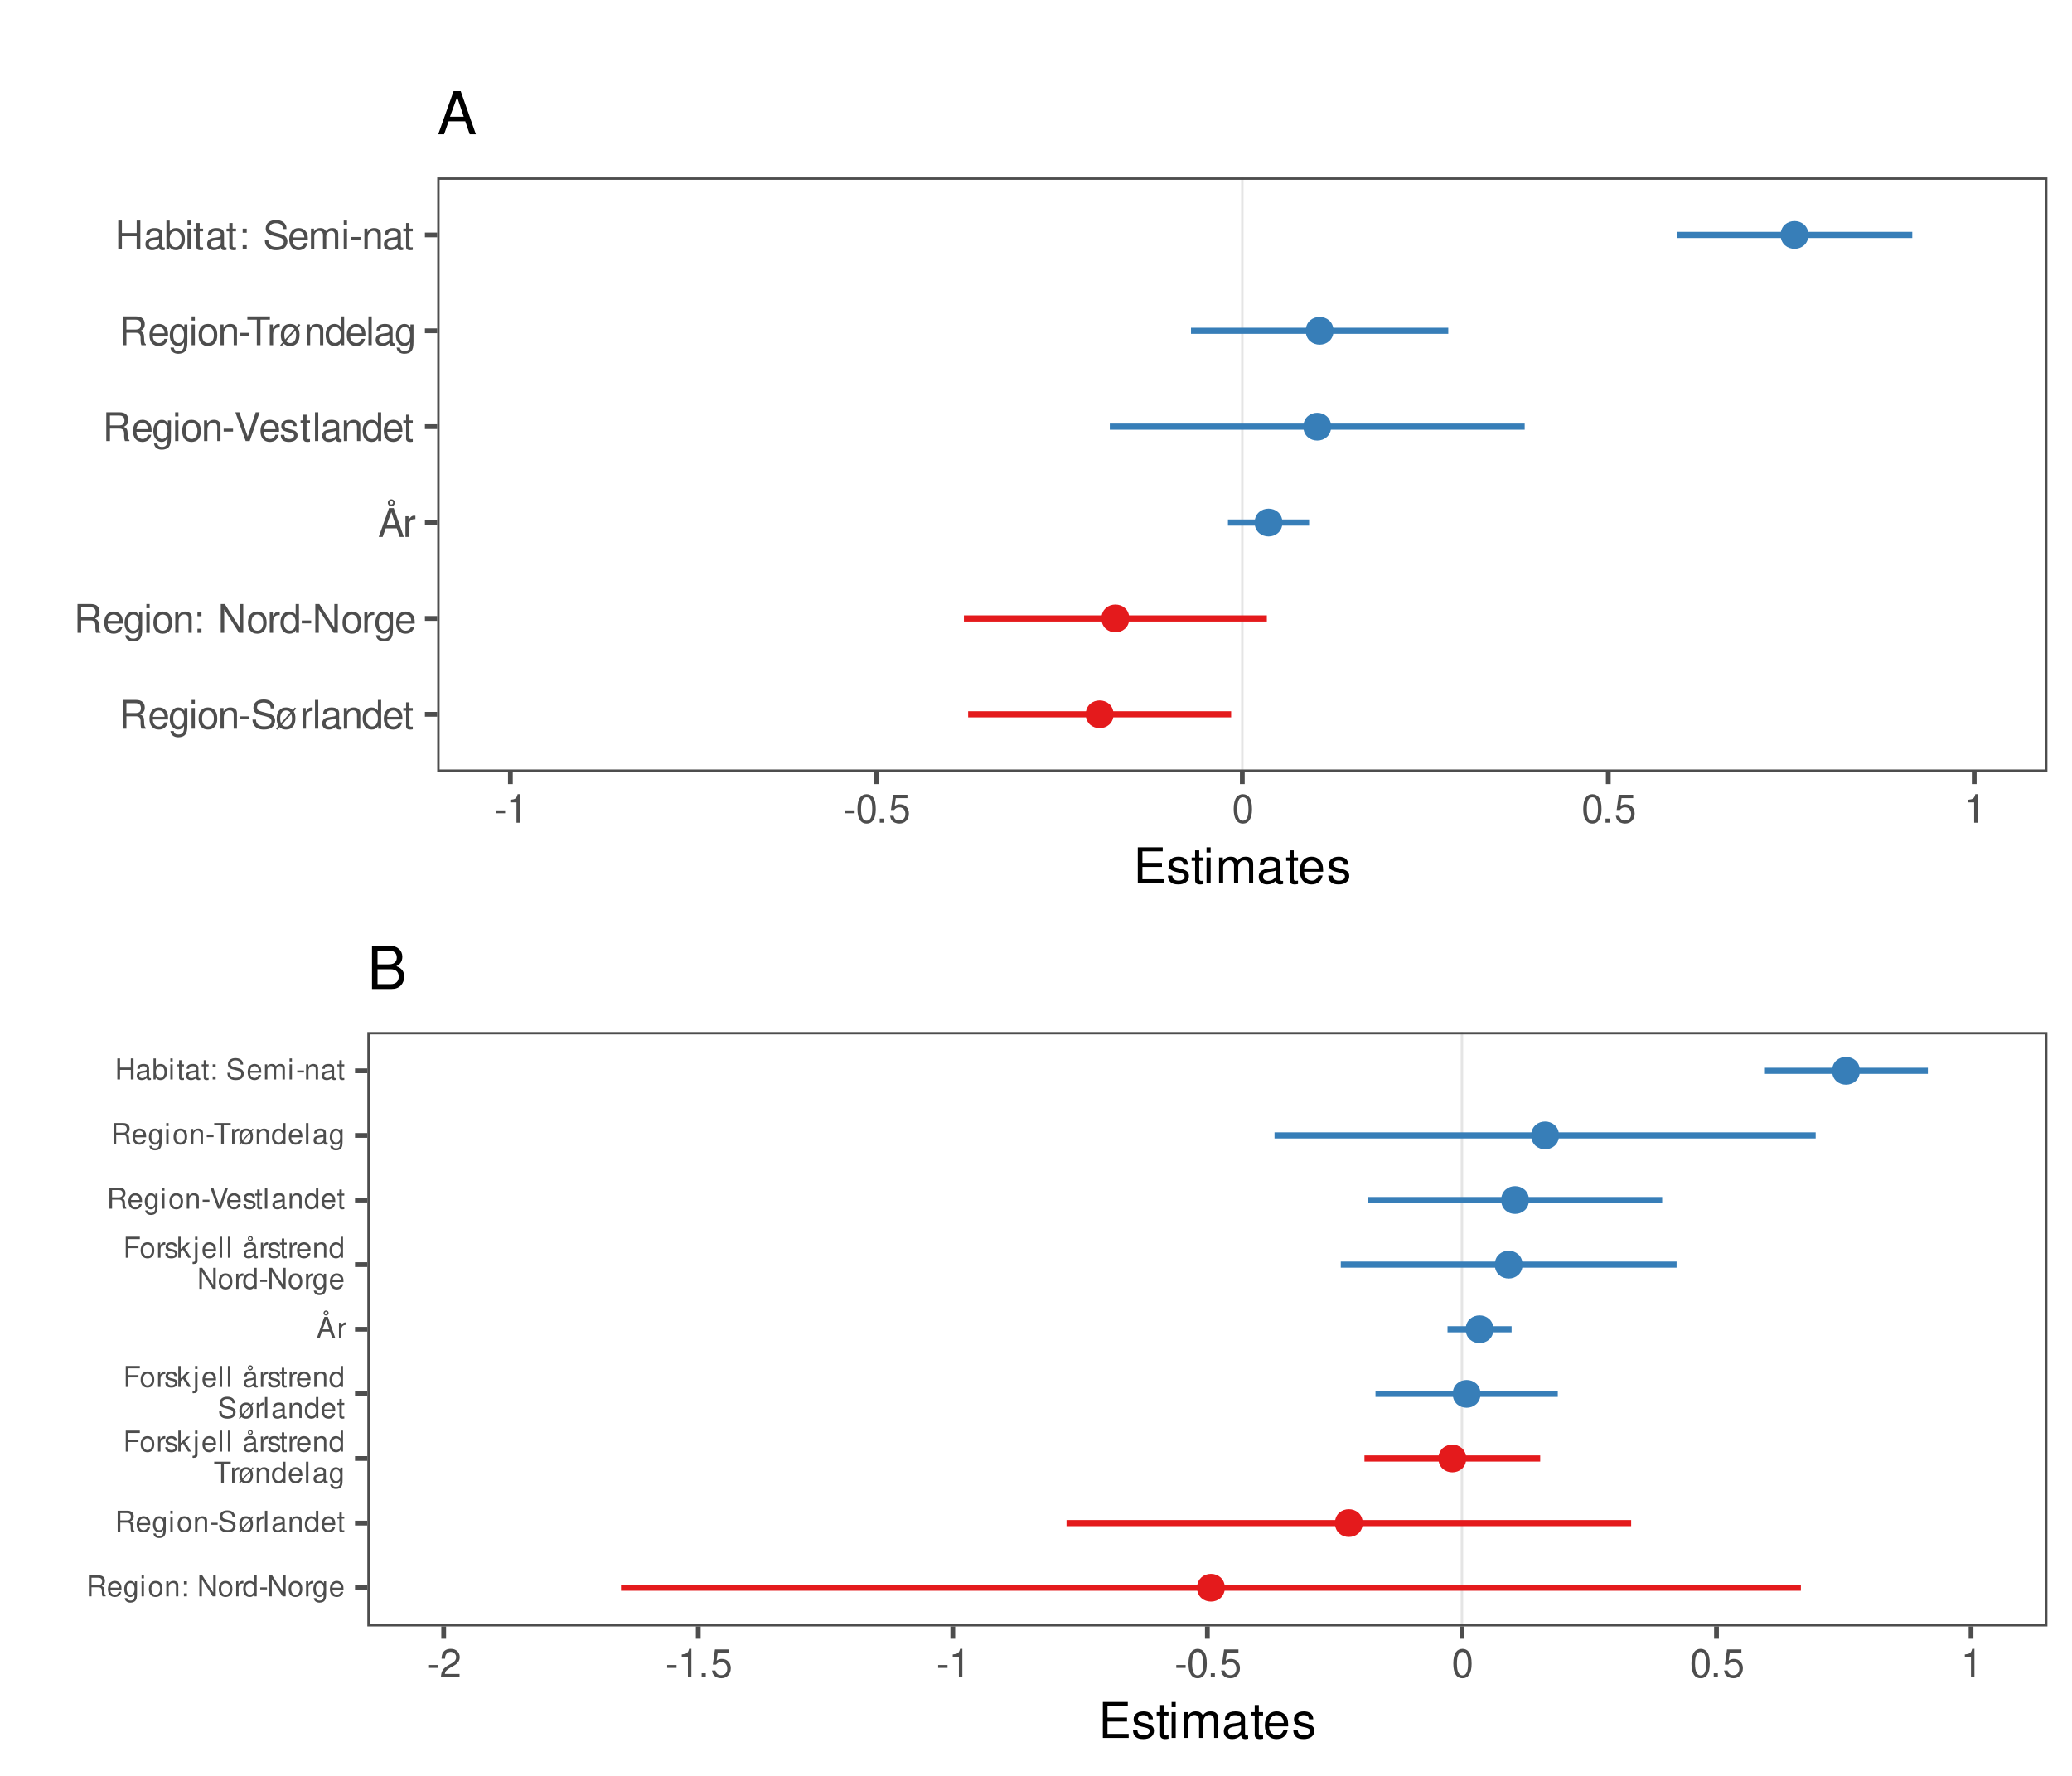 <?xml version="1.0" encoding="UTF-8"?>
<svg xmlns="http://www.w3.org/2000/svg" xmlns:xlink="http://www.w3.org/1999/xlink" width="504pt" height="432pt" viewBox="0 0 504 432" version="1.1">
<defs>
<g>
<symbol overflow="visible" id="glyph0-0">
<path style="stroke:none;" d=""/>
</symbol>
<symbol overflow="visible" id="glyph0-1">
<path style="stroke:none;" d="M 1.781 -3.016 L 4.094 -3.016 C 4.891 -3.016 5.234 -2.625 5.234 -1.766 L 5.234 -1.141 C 5.234 -0.703 5.312 -0.281 5.438 0 L 6.516 0 L 6.516 -0.219 C 6.172 -0.453 6.109 -0.703 6.094 -1.625 C 6.078 -2.781 5.906 -3.125 5.141 -3.453 C 5.922 -3.844 6.25 -4.312 6.25 -5.125 C 6.25 -6.328 5.5 -7 4.109 -7 L 0.891 -7 L 0.891 0 L 1.781 0 Z M 1.781 -3.797 L 1.781 -6.203 L 3.938 -6.203 C 4.438 -6.203 4.734 -6.125 4.953 -5.938 C 5.188 -5.734 5.312 -5.422 5.312 -5.016 C 5.312 -4.172 4.891 -3.797 3.938 -3.797 Z M 1.781 -3.797 "/>
</symbol>
<symbol overflow="visible" id="glyph0-2">
<path style="stroke:none;" d="M 4.922 -2.25 C 4.922 -3.016 4.859 -3.469 4.719 -3.844 C 4.391 -4.672 3.625 -5.172 2.688 -5.172 C 1.281 -5.172 0.391 -4.109 0.391 -2.453 C 0.391 -0.781 1.25 0.219 2.672 0.219 C 3.812 0.219 4.609 -0.438 4.812 -1.531 L 4.016 -1.531 C 3.797 -0.859 3.344 -0.516 2.703 -0.516 C 2.188 -0.516 1.75 -0.75 1.484 -1.172 C 1.297 -1.453 1.234 -1.75 1.219 -2.25 Z M 1.234 -2.891 C 1.312 -3.828 1.875 -4.438 2.672 -4.438 C 3.484 -4.438 4.062 -3.797 4.062 -2.891 Z M 1.234 -2.891 "/>
</symbol>
<symbol overflow="visible" id="glyph0-3">
<path style="stroke:none;" d="M 3.875 -5.031 L 3.875 -4.297 C 3.469 -4.906 3.031 -5.172 2.391 -5.172 C 1.188 -5.172 0.328 -4.031 0.328 -2.422 C 0.328 -1.578 0.531 -0.969 0.969 -0.453 C 1.344 -0.016 1.828 0.219 2.344 0.219 C 2.938 0.219 3.375 -0.047 3.797 -0.688 L 3.797 -0.422 C 3.797 0.922 3.422 1.422 2.422 1.422 C 1.75 1.422 1.391 1.156 1.312 0.578 L 0.5 0.578 C 0.578 1.5 1.312 2.094 2.406 2.094 C 3.141 2.094 3.766 1.859 4.094 1.453 C 4.469 0.984 4.609 0.359 4.609 -0.828 L 4.609 -5.031 Z M 2.469 -4.438 C 3.312 -4.438 3.797 -3.719 3.797 -2.453 C 3.797 -1.234 3.312 -0.516 2.469 -0.516 C 1.656 -0.516 1.172 -1.234 1.172 -2.469 C 1.172 -3.703 1.656 -4.438 2.469 -4.438 Z M 2.469 -4.438 "/>
</symbol>
<symbol overflow="visible" id="glyph0-4">
<path style="stroke:none;" d="M 1.438 -5.031 L 0.641 -5.031 L 0.641 0 L 1.438 0 Z M 1.438 -7 L 0.641 -7 L 0.641 -5.984 L 1.438 -5.984 Z M 1.438 -7 "/>
</symbol>
<symbol overflow="visible" id="glyph0-5">
<path style="stroke:none;" d="M 2.609 -5.172 C 1.188 -5.172 0.344 -4.156 0.344 -2.469 C 0.344 -0.781 1.188 0.219 2.625 0.219 C 4.031 0.219 4.891 -0.781 4.891 -2.438 C 4.891 -4.188 4.062 -5.172 2.609 -5.172 Z M 2.625 -4.438 C 3.516 -4.438 4.062 -3.688 4.062 -2.453 C 4.062 -1.25 3.5 -0.516 2.625 -0.516 C 1.734 -0.516 1.188 -1.25 1.188 -2.469 C 1.188 -3.688 1.734 -4.438 2.625 -4.438 Z M 2.625 -4.438 "/>
</symbol>
<symbol overflow="visible" id="glyph0-6">
<path style="stroke:none;" d="M 0.672 -5.031 L 0.672 0 L 1.484 0 L 1.484 -2.766 C 1.484 -3.797 2.016 -4.469 2.844 -4.469 C 3.469 -4.469 3.875 -4.094 3.875 -3.484 L 3.875 0 L 4.672 0 L 4.672 -3.797 C 4.672 -4.641 4.047 -5.172 3.078 -5.172 C 2.328 -5.172 1.859 -4.891 1.406 -4.188 L 1.406 -5.031 Z M 0.672 -5.031 "/>
</symbol>
<symbol overflow="visible" id="glyph0-7">
<path style="stroke:none;" d="M 2.719 -3 L 0.438 -3 L 0.438 -2.297 L 2.719 -2.297 Z M 2.719 -3 "/>
</symbol>
<symbol overflow="visible" id="glyph0-8">
<path style="stroke:none;" d="M 5.719 -4.938 C 5.719 -5.422 5.688 -5.562 5.531 -5.875 C 5.156 -6.688 4.344 -7.109 3.156 -7.109 C 1.625 -7.109 0.672 -6.328 0.672 -5.062 C 0.672 -4.203 1.125 -3.672 2.047 -3.422 L 3.781 -2.969 C 4.672 -2.734 5.062 -2.375 5.062 -1.828 C 5.062 -1.453 4.859 -1.078 4.562 -0.859 C 4.281 -0.656 3.844 -0.562 3.281 -0.562 C 2.516 -0.562 2 -0.75 1.672 -1.156 C 1.406 -1.453 1.297 -1.797 1.312 -2.219 L 0.453 -2.219 C 0.469 -1.578 0.594 -1.156 0.875 -0.781 C 1.359 -0.109 2.156 0.219 3.219 0.219 C 4.062 0.219 4.734 0.031 5.188 -0.312 C 5.656 -0.688 5.953 -1.312 5.953 -1.922 C 5.953 -2.781 5.422 -3.422 4.469 -3.672 L 2.719 -4.141 C 1.875 -4.375 1.562 -4.641 1.562 -5.188 C 1.562 -5.891 2.188 -6.359 3.125 -6.359 C 4.234 -6.359 4.859 -5.859 4.875 -4.938 Z M 5.719 -4.938 "/>
</symbol>
<symbol overflow="visible" id="glyph0-9">
<path style="stroke:none;" d="M 5.078 -4.906 L 4.766 -5.172 L 4.219 -4.547 C 3.781 -4.984 3.281 -5.172 2.625 -5.172 C 1.188 -5.172 0.344 -4.172 0.344 -2.469 C 0.344 -1.734 0.484 -1.156 0.812 -0.688 L 0.172 0.016 L 0.484 0.281 L 1.062 -0.375 C 1.453 0.016 1.969 0.219 2.625 0.219 C 4.047 0.219 4.891 -0.781 4.891 -2.469 C 4.891 -3.203 4.766 -3.734 4.469 -4.219 Z M 3.891 -3.562 C 4 -3.25 4.062 -2.891 4.062 -2.469 C 4.062 -1.25 3.516 -0.516 2.625 -0.516 C 2.219 -0.516 1.875 -0.672 1.609 -0.984 Z M 1.375 -1.359 C 1.25 -1.672 1.188 -2.031 1.188 -2.469 C 1.188 -3.688 1.734 -4.438 2.625 -4.438 C 3.047 -4.438 3.422 -4.25 3.672 -3.938 Z M 1.375 -1.359 "/>
</symbol>
<symbol overflow="visible" id="glyph0-10">
<path style="stroke:none;" d="M 0.656 -5.031 L 0.656 0 L 1.469 0 L 1.469 -2.609 C 1.484 -3.812 1.969 -4.359 3.078 -4.328 L 3.078 -5.141 C 2.938 -5.156 2.875 -5.172 2.766 -5.172 C 2.25 -5.172 1.859 -4.859 1.406 -4.109 L 1.406 -5.031 Z M 0.656 -5.031 "/>
</symbol>
<symbol overflow="visible" id="glyph0-11">
<path style="stroke:none;" d="M 1.453 -7 L 0.656 -7 L 0.656 0 L 1.453 0 Z M 1.453 -7 "/>
</symbol>
<symbol overflow="visible" id="glyph0-12">
<path style="stroke:none;" d="M 5.125 -0.469 C 5.047 -0.453 5.016 -0.453 4.953 -0.453 C 4.688 -0.453 4.531 -0.594 4.531 -0.844 L 4.531 -3.797 C 4.531 -4.688 3.875 -5.172 2.641 -5.172 C 1.906 -5.172 1.312 -4.953 0.969 -4.578 C 0.734 -4.328 0.641 -4.031 0.625 -3.547 L 1.422 -3.547 C 1.5 -4.156 1.859 -4.438 2.609 -4.438 C 3.344 -4.438 3.734 -4.156 3.734 -3.688 L 3.734 -3.469 C 3.719 -3.125 3.547 -3 2.891 -2.922 C 1.766 -2.766 1.594 -2.734 1.281 -2.609 C 0.703 -2.359 0.406 -1.922 0.406 -1.266 C 0.406 -0.359 1.031 0.219 2.047 0.219 C 2.688 0.219 3.188 0 3.766 -0.516 C 3.812 0 4.062 0.219 4.578 0.219 C 4.766 0.219 4.859 0.203 5.125 0.141 Z M 3.734 -1.578 C 3.734 -1.312 3.656 -1.156 3.422 -0.938 C 3.094 -0.641 2.703 -0.484 2.219 -0.484 C 1.609 -0.484 1.234 -0.781 1.234 -1.281 C 1.234 -1.812 1.578 -2.078 2.453 -2.203 C 3.297 -2.328 3.469 -2.359 3.734 -2.484 Z M 3.734 -1.578 "/>
</symbol>
<symbol overflow="visible" id="glyph0-13">
<path style="stroke:none;" d="M 4.75 -7 L 3.953 -7 L 3.953 -4.391 C 3.609 -4.906 3.078 -5.172 2.406 -5.172 C 1.109 -5.172 0.25 -4.125 0.25 -2.516 C 0.25 -0.828 1.078 0.219 2.438 0.219 C 3.125 0.219 3.609 -0.031 4.031 -0.656 L 4.031 0 L 4.75 0 Z M 2.547 -4.422 C 3.406 -4.422 3.953 -3.672 3.953 -2.453 C 3.953 -1.297 3.391 -0.531 2.547 -0.531 C 1.672 -0.531 1.078 -1.312 1.078 -2.469 C 1.078 -3.641 1.672 -4.422 2.547 -4.422 Z M 2.547 -4.422 "/>
</symbol>
<symbol overflow="visible" id="glyph0-14">
<path style="stroke:none;" d="M 2.438 -5.031 L 1.609 -5.031 L 1.609 -6.406 L 0.812 -6.406 L 0.812 -5.031 L 0.141 -5.031 L 0.141 -4.375 L 0.812 -4.375 L 0.812 -0.578 C 0.812 -0.062 1.156 0.219 1.781 0.219 C 2 0.219 2.172 0.203 2.438 0.156 L 2.438 -0.516 C 2.328 -0.484 2.219 -0.484 2.047 -0.484 C 1.703 -0.484 1.609 -0.578 1.609 -0.938 L 1.609 -4.375 L 2.438 -4.375 Z M 2.438 -5.031 "/>
</symbol>
<symbol overflow="visible" id="glyph0-15">
<path style="stroke:none;" d="M 2.047 -1 L 1.062 -1 L 1.062 0 L 2.047 0 Z M 2.047 -5.031 L 1.062 -5.031 L 1.062 -4.031 L 2.047 -4.031 Z M 2.047 -5.031 "/>
</symbol>
<symbol overflow="visible" id="glyph0-16">
<path style="stroke:none;" d=""/>
</symbol>
<symbol overflow="visible" id="glyph0-17">
<path style="stroke:none;" d="M 6.203 -7 L 5.359 -7 L 5.359 -1.281 L 1.703 -7 L 0.734 -7 L 0.734 0 L 1.578 0 L 1.578 -5.672 L 5.188 0 L 6.203 0 Z M 6.203 -7 "/>
</symbol>
<symbol overflow="visible" id="glyph0-18">
<path style="stroke:none;" d="M 4.547 -2.094 L 5.266 0 L 6.266 0 L 3.812 -7 L 2.656 -7 L 0.156 0 L 1.109 0 L 1.859 -2.094 Z M 4.297 -2.844 L 2.078 -2.844 L 3.219 -6.031 Z M 3.219 -9.141 C 2.75 -9.141 2.375 -8.766 2.375 -8.312 C 2.375 -7.844 2.75 -7.469 3.219 -7.469 C 3.672 -7.469 4.062 -7.844 4.062 -8.297 C 4.062 -8.766 3.688 -9.141 3.219 -9.141 Z M 3.219 -8.719 C 3.453 -8.719 3.641 -8.531 3.641 -8.297 C 3.641 -8.078 3.438 -7.891 3.219 -7.891 C 2.984 -7.891 2.797 -8.078 2.797 -8.297 C 2.797 -8.531 2.984 -8.719 3.219 -8.719 Z M 3.219 -8.719 "/>
</symbol>
<symbol overflow="visible" id="glyph0-19">
<path style="stroke:none;" d="M 3.766 0 L 6.188 -7 L 5.234 -7 L 3.297 -1.078 L 1.25 -7 L 0.281 -7 L 2.797 0 Z M 3.766 0 "/>
</symbol>
<symbol overflow="visible" id="glyph0-20">
<path style="stroke:none;" d="M 4.203 -3.625 C 4.188 -4.609 3.547 -5.172 2.375 -5.172 C 1.203 -5.172 0.453 -4.562 0.453 -3.641 C 0.453 -2.844 0.859 -2.469 2.047 -2.188 L 2.797 -2 C 3.344 -1.875 3.562 -1.672 3.562 -1.312 C 3.562 -0.828 3.094 -0.516 2.391 -0.516 C 1.969 -0.516 1.609 -0.641 1.406 -0.859 C 1.281 -1 1.219 -1.141 1.172 -1.5 L 0.328 -1.5 C 0.359 -0.328 1.016 0.219 2.328 0.219 C 3.594 0.219 4.406 -0.406 4.406 -1.375 C 4.406 -2.125 3.984 -2.531 2.984 -2.766 L 2.219 -2.953 C 1.562 -3.109 1.281 -3.312 1.281 -3.672 C 1.281 -4.141 1.703 -4.438 2.344 -4.438 C 3 -4.438 3.344 -4.156 3.359 -3.625 Z M 4.203 -3.625 "/>
</symbol>
<symbol overflow="visible" id="glyph0-21">
<path style="stroke:none;" d="M 3.391 -6.203 L 5.688 -6.203 L 5.688 -7 L 0.203 -7 L 0.203 -6.203 L 2.5 -6.203 L 2.5 0 L 3.391 0 Z M 3.391 -6.203 "/>
</symbol>
<symbol overflow="visible" id="glyph0-22">
<path style="stroke:none;" d="M 5.281 -3.188 L 5.281 0 L 6.172 0 L 6.172 -7 L 5.281 -7 L 5.281 -3.969 L 1.688 -3.969 L 1.688 -7 L 0.797 -7 L 0.797 0 L 1.688 0 L 1.688 -3.188 Z M 5.281 -3.188 "/>
</symbol>
<symbol overflow="visible" id="glyph0-23">
<path style="stroke:none;" d="M 0.516 -7 L 0.516 0 L 1.234 0 L 1.234 -0.641 C 1.625 -0.062 2.125 0.219 2.828 0.219 C 4.156 0.219 5.016 -0.859 5.016 -2.531 C 5.016 -4.156 4.203 -5.172 2.875 -5.172 C 2.172 -5.172 1.688 -4.906 1.312 -4.344 L 1.312 -7 Z M 2.719 -4.422 C 3.609 -4.422 4.188 -3.641 4.188 -2.453 C 4.188 -1.312 3.594 -0.531 2.719 -0.531 C 1.859 -0.531 1.312 -1.297 1.312 -2.469 C 1.312 -3.656 1.859 -4.422 2.719 -4.422 Z M 2.719 -4.422 "/>
</symbol>
<symbol overflow="visible" id="glyph0-24">
<path style="stroke:none;" d="M 0.672 -5.031 L 0.672 0 L 1.484 0 L 1.484 -3.156 C 1.484 -3.891 2 -4.469 2.656 -4.469 C 3.25 -4.469 3.594 -4.109 3.594 -3.469 L 3.594 0 L 4.391 0 L 4.391 -3.156 C 4.391 -3.891 4.922 -4.469 5.578 -4.469 C 6.156 -4.469 6.5 -4.094 6.5 -3.469 L 6.5 0 L 7.312 0 L 7.312 -3.766 C 7.312 -4.672 6.797 -5.172 5.859 -5.172 C 5.188 -5.172 4.781 -4.969 4.312 -4.406 C 4.016 -4.938 3.609 -5.172 2.953 -5.172 C 2.281 -5.172 1.828 -4.922 1.406 -4.312 L 1.406 -5.031 Z M 0.672 -5.031 "/>
</symbol>
<symbol overflow="visible" id="glyph0-25">
<path style="stroke:none;" d="M 2.484 -4.938 L 2.484 0 L 3.328 0 L 3.328 -6.938 L 2.766 -6.938 C 2.469 -5.875 2.281 -5.734 0.984 -5.562 L 0.984 -4.938 Z M 2.484 -4.938 "/>
</symbol>
<symbol overflow="visible" id="glyph0-26">
<path style="stroke:none;" d="M 2.641 -6.938 C 2 -6.938 1.422 -6.656 1.078 -6.172 C 0.641 -5.562 0.406 -4.641 0.406 -3.359 C 0.406 -1.016 1.188 0.219 2.641 0.219 C 4.078 0.219 4.859 -1.016 4.859 -3.297 C 4.859 -4.641 4.656 -5.547 4.203 -6.172 C 3.844 -6.656 3.281 -6.938 2.641 -6.938 Z M 2.641 -6.188 C 3.547 -6.188 4 -5.25 4 -3.375 C 4 -1.406 3.562 -0.484 2.625 -0.484 C 1.734 -0.484 1.281 -1.438 1.281 -3.344 C 1.281 -5.25 1.734 -6.188 2.641 -6.188 Z M 2.641 -6.188 "/>
</symbol>
<symbol overflow="visible" id="glyph0-27">
<path style="stroke:none;" d="M 1.828 -1 L 0.828 -1 L 0.828 0 L 1.828 0 Z M 1.828 -1 "/>
</symbol>
<symbol overflow="visible" id="glyph0-28">
<path style="stroke:none;" d="M 4.562 -6.797 L 1.062 -6.797 L 0.547 -3.094 L 1.328 -3.094 C 1.719 -3.562 2.047 -3.734 2.578 -3.734 C 3.484 -3.734 4.062 -3.109 4.062 -2.094 C 4.062 -1.125 3.484 -0.531 2.578 -0.531 C 1.828 -0.531 1.375 -0.906 1.188 -1.672 L 0.328 -1.672 C 0.453 -1.109 0.547 -0.844 0.75 -0.594 C 1.125 -0.078 1.828 0.219 2.594 0.219 C 3.969 0.219 4.922 -0.781 4.922 -2.219 C 4.922 -3.562 4.031 -4.484 2.719 -4.484 C 2.25 -4.484 1.859 -4.359 1.469 -4.062 L 1.734 -5.969 L 4.562 -5.969 Z M 4.562 -6.797 "/>
</symbol>
<symbol overflow="visible" id="glyph0-29">
<path style="stroke:none;" d="M 4.859 -0.828 L 1.281 -0.828 C 1.359 -1.406 1.672 -1.781 2.5 -2.281 L 3.469 -2.828 C 4.406 -3.344 4.906 -4.062 4.906 -4.906 C 4.906 -5.484 4.672 -6.031 4.266 -6.406 C 3.859 -6.766 3.375 -6.938 2.719 -6.938 C 1.859 -6.938 1.219 -6.625 0.844 -6.031 C 0.609 -5.672 0.5 -5.234 0.484 -4.531 L 1.328 -4.531 C 1.359 -5.016 1.406 -5.281 1.531 -5.516 C 1.75 -5.938 2.188 -6.203 2.703 -6.203 C 3.469 -6.203 4.031 -5.641 4.031 -4.891 C 4.031 -4.344 3.719 -3.859 3.125 -3.516 L 2.234 -3 C 0.812 -2.172 0.406 -1.531 0.328 -0.016 L 4.859 -0.016 Z M 4.859 -0.828 "/>
</symbol>
<symbol overflow="visible" id="glyph1-0">
<path style="stroke:none;" d=""/>
</symbol>
<symbol overflow="visible" id="glyph1-1">
<path style="stroke:none;" d="M 2.203 -3.984 L 6.953 -3.984 L 6.953 -4.969 L 2.203 -4.969 L 2.203 -7.766 L 7.141 -7.766 L 7.141 -8.75 L 1.078 -8.75 L 1.078 0 L 7.359 0 L 7.359 -0.984 L 2.203 -0.984 Z M 2.203 -3.984 "/>
</symbol>
<symbol overflow="visible" id="glyph1-2">
<path style="stroke:none;" d="M 5.25 -4.531 C 5.25 -5.766 4.422 -6.469 2.969 -6.469 C 1.516 -6.469 0.562 -5.719 0.562 -4.547 C 0.562 -3.562 1.062 -3.094 2.562 -2.734 L 3.484 -2.516 C 4.188 -2.344 4.469 -2.094 4.469 -1.641 C 4.469 -1.047 3.875 -0.641 3 -0.641 C 2.453 -0.641 2 -0.797 1.75 -1.062 C 1.594 -1.25 1.531 -1.422 1.469 -1.875 L 0.406 -1.875 C 0.453 -0.422 1.266 0.281 2.922 0.281 C 4.5 0.281 5.516 -0.5 5.516 -1.719 C 5.516 -2.656 4.984 -3.172 3.734 -3.469 L 2.766 -3.703 C 1.953 -3.891 1.609 -4.156 1.609 -4.594 C 1.609 -5.188 2.125 -5.547 2.938 -5.547 C 3.75 -5.547 4.172 -5.203 4.203 -4.531 Z M 5.25 -4.531 "/>
</symbol>
<symbol overflow="visible" id="glyph1-3">
<path style="stroke:none;" d="M 3.047 -6.281 L 2.016 -6.281 L 2.016 -8.016 L 1.016 -8.016 L 1.016 -6.281 L 0.172 -6.281 L 0.172 -5.469 L 1.016 -5.469 L 1.016 -0.719 C 1.016 -0.078 1.453 0.281 2.234 0.281 C 2.5 0.281 2.719 0.25 3.047 0.188 L 3.047 -0.641 C 2.906 -0.609 2.766 -0.594 2.562 -0.594 C 2.141 -0.594 2.016 -0.719 2.016 -1.156 L 2.016 -5.469 L 3.047 -5.469 Z M 3.047 -6.281 "/>
</symbol>
<symbol overflow="visible" id="glyph1-4">
<path style="stroke:none;" d="M 1.797 -6.281 L 0.797 -6.281 L 0.797 0 L 1.797 0 Z M 1.797 -8.75 L 0.797 -8.75 L 0.797 -7.484 L 1.797 -7.484 Z M 1.797 -8.75 "/>
</symbol>
<symbol overflow="visible" id="glyph1-5">
<path style="stroke:none;" d="M 0.844 -6.281 L 0.844 0 L 1.844 0 L 1.844 -3.953 C 1.844 -4.859 2.516 -5.594 3.328 -5.594 C 4.062 -5.594 4.484 -5.141 4.484 -4.328 L 4.484 0 L 5.5 0 L 5.5 -3.953 C 5.5 -4.859 6.156 -5.594 6.969 -5.594 C 7.703 -5.594 8.141 -5.125 8.141 -4.328 L 8.141 0 L 9.141 0 L 9.141 -4.719 C 9.141 -5.844 8.5 -6.469 7.312 -6.469 C 6.484 -6.469 5.969 -6.219 5.391 -5.516 C 5.016 -6.188 4.516 -6.469 3.703 -6.469 C 2.859 -6.469 2.297 -6.156 1.766 -5.406 L 1.766 -6.281 Z M 0.844 -6.281 "/>
</symbol>
<symbol overflow="visible" id="glyph1-6">
<path style="stroke:none;" d="M 6.422 -0.594 C 6.312 -0.562 6.266 -0.562 6.203 -0.562 C 5.859 -0.562 5.656 -0.75 5.656 -1.062 L 5.656 -4.75 C 5.656 -5.875 4.844 -6.469 3.297 -6.469 C 2.375 -6.469 1.641 -6.203 1.219 -5.734 C 0.922 -5.406 0.797 -5.047 0.781 -4.422 L 1.781 -4.422 C 1.875 -5.203 2.328 -5.547 3.266 -5.547 C 4.172 -5.547 4.672 -5.203 4.672 -4.609 L 4.672 -4.344 C 4.656 -3.906 4.438 -3.75 3.625 -3.641 C 2.203 -3.469 1.984 -3.422 1.609 -3.266 C 0.875 -2.953 0.5 -2.406 0.5 -1.578 C 0.5 -0.438 1.297 0.281 2.562 0.281 C 3.359 0.281 4 0 4.703 -0.641 C 4.781 0 5.094 0.281 5.734 0.281 C 5.953 0.281 6.078 0.25 6.422 0.172 Z M 4.672 -1.984 C 4.672 -1.641 4.578 -1.438 4.266 -1.156 C 3.859 -0.797 3.375 -0.594 2.781 -0.594 C 2 -0.594 1.547 -0.969 1.547 -1.609 C 1.547 -2.266 1.984 -2.609 3.062 -2.766 C 4.125 -2.906 4.328 -2.953 4.672 -3.109 Z M 4.672 -1.984 "/>
</symbol>
<symbol overflow="visible" id="glyph1-7">
<path style="stroke:none;" d="M 6.156 -2.812 C 6.156 -3.766 6.078 -4.344 5.906 -4.812 C 5.5 -5.844 4.531 -6.469 3.359 -6.469 C 1.609 -6.469 0.484 -5.141 0.484 -3.062 C 0.484 -0.984 1.562 0.281 3.344 0.281 C 4.781 0.281 5.766 -0.547 6.031 -1.906 L 5.016 -1.906 C 4.734 -1.078 4.172 -0.641 3.375 -0.641 C 2.734 -0.641 2.203 -0.938 1.859 -1.469 C 1.625 -1.828 1.531 -2.188 1.531 -2.812 Z M 1.547 -3.625 C 1.625 -4.781 2.344 -5.547 3.344 -5.547 C 4.375 -5.547 5.078 -4.75 5.078 -3.625 Z M 1.547 -3.625 "/>
</symbol>
<symbol overflow="visible" id="glyph2-0">
<path style="stroke:none;" d=""/>
</symbol>
<symbol overflow="visible" id="glyph2-1">
<path style="stroke:none;" d="M 6.828 -3.156 L 7.906 0 L 9.406 0 L 5.719 -10.5 L 3.984 -10.5 L 0.25 0 L 1.672 0 L 2.781 -3.156 Z M 6.453 -4.281 L 3.109 -4.281 L 4.844 -9.062 Z M 6.453 -4.281 "/>
</symbol>
<symbol overflow="visible" id="glyph2-2">
<path style="stroke:none;" d="M 1.141 0 L 5.875 0 C 6.875 0 7.609 -0.281 8.172 -0.875 C 8.688 -1.422 8.969 -2.172 8.969 -3 C 8.969 -4.266 8.406 -5.031 7.062 -5.547 C 8.031 -6 8.516 -6.75 8.516 -7.844 C 8.516 -8.609 8.219 -9.281 7.672 -9.766 C 7.109 -10.266 6.406 -10.5 5.406 -10.5 L 1.141 -10.5 Z M 2.484 -5.984 L 2.484 -9.328 L 5.078 -9.328 C 5.812 -9.328 6.234 -9.219 6.594 -8.953 C 6.969 -8.656 7.172 -8.219 7.172 -7.656 C 7.172 -7.078 6.969 -6.641 6.594 -6.359 C 6.234 -6.078 5.812 -5.984 5.078 -5.984 Z M 2.484 -1.188 L 2.484 -4.797 L 5.75 -4.797 C 6.922 -4.797 7.641 -4.125 7.641 -2.984 C 7.641 -1.859 6.922 -1.188 5.75 -1.188 Z M 2.484 -1.188 "/>
</symbol>
<symbol overflow="visible" id="glyph3-0">
<path style="stroke:none;" d=""/>
</symbol>
<symbol overflow="visible" id="glyph3-1">
<path style="stroke:none;" d="M 1.297 -2.203 L 2.984 -2.203 C 3.562 -2.203 3.828 -1.922 3.828 -1.281 L 3.812 -0.828 C 3.812 -0.516 3.875 -0.203 3.969 0 L 4.75 0 L 4.75 -0.156 C 4.516 -0.328 4.453 -0.516 4.438 -1.188 C 4.438 -2.031 4.312 -2.281 3.75 -2.516 C 4.328 -2.812 4.562 -3.156 4.562 -3.734 C 4.562 -4.625 4.016 -5.109 3 -5.109 L 0.656 -5.109 L 0.656 0 L 1.297 0 Z M 1.297 -2.766 L 1.297 -4.531 L 2.875 -4.531 C 3.234 -4.531 3.453 -4.469 3.609 -4.328 C 3.781 -4.188 3.875 -3.953 3.875 -3.656 C 3.875 -3.047 3.562 -2.766 2.875 -2.766 Z M 1.297 -2.766 "/>
</symbol>
<symbol overflow="visible" id="glyph3-2">
<path style="stroke:none;" d="M 3.594 -1.641 C 3.594 -2.203 3.547 -2.531 3.438 -2.812 C 3.203 -3.406 2.641 -3.766 1.953 -3.766 C 0.938 -3.766 0.281 -3 0.281 -1.781 C 0.281 -0.578 0.906 0.156 1.953 0.156 C 2.781 0.156 3.359 -0.312 3.516 -1.109 L 2.922 -1.109 C 2.766 -0.625 2.438 -0.375 1.969 -0.375 C 1.594 -0.375 1.281 -0.547 1.078 -0.859 C 0.938 -1.062 0.891 -1.281 0.891 -1.641 Z M 0.906 -2.109 C 0.953 -2.797 1.359 -3.234 1.953 -3.234 C 2.547 -3.234 2.969 -2.766 2.969 -2.109 Z M 0.906 -2.109 "/>
</symbol>
<symbol overflow="visible" id="glyph3-3">
<path style="stroke:none;" d="M 2.828 -3.672 L 2.828 -3.141 C 2.531 -3.578 2.219 -3.766 1.75 -3.766 C 0.859 -3.766 0.25 -2.953 0.25 -1.766 C 0.25 -1.156 0.391 -0.703 0.703 -0.344 C 0.984 -0.016 1.328 0.156 1.703 0.156 C 2.156 0.156 2.469 -0.031 2.766 -0.5 L 2.766 -0.312 C 2.766 0.672 2.5 1.031 1.766 1.031 C 1.281 1.031 1.016 0.844 0.953 0.422 L 0.359 0.422 C 0.422 1.094 0.953 1.531 1.75 1.531 C 2.297 1.531 2.75 1.344 2.984 1.062 C 3.266 0.719 3.359 0.266 3.359 -0.609 L 3.359 -3.672 Z M 1.812 -3.234 C 2.422 -3.234 2.766 -2.719 2.766 -1.781 C 2.766 -0.891 2.422 -0.375 1.812 -0.375 C 1.203 -0.375 0.859 -0.906 0.859 -1.812 C 0.859 -2.703 1.203 -3.234 1.812 -3.234 Z M 1.812 -3.234 "/>
</symbol>
<symbol overflow="visible" id="glyph3-4">
<path style="stroke:none;" d="M 1.047 -3.672 L 0.469 -3.672 L 0.469 0 L 1.047 0 Z M 1.047 -5.109 L 0.469 -5.109 L 0.469 -4.375 L 1.047 -4.375 Z M 1.047 -5.109 "/>
</symbol>
<symbol overflow="visible" id="glyph3-5">
<path style="stroke:none;" d="M 1.906 -3.766 C 0.875 -3.766 0.25 -3.031 0.25 -1.812 C 0.25 -0.562 0.875 0.156 1.906 0.156 C 2.953 0.156 3.562 -0.578 3.562 -1.781 C 3.562 -3.047 2.969 -3.766 1.906 -3.766 Z M 1.906 -3.234 C 2.562 -3.234 2.969 -2.688 2.969 -1.781 C 2.969 -0.922 2.562 -0.375 1.906 -0.375 C 1.266 -0.375 0.859 -0.922 0.859 -1.812 C 0.859 -2.688 1.266 -3.234 1.906 -3.234 Z M 1.906 -3.234 "/>
</symbol>
<symbol overflow="visible" id="glyph3-6">
<path style="stroke:none;" d="M 0.484 -3.672 L 0.484 0 L 1.078 0 L 1.078 -2.016 C 1.078 -2.766 1.469 -3.266 2.078 -3.266 C 2.531 -3.266 2.828 -2.984 2.828 -2.547 L 2.828 0 L 3.406 0 L 3.406 -2.766 C 3.406 -3.375 2.953 -3.766 2.25 -3.766 C 1.703 -3.766 1.344 -3.562 1.031 -3.047 L 1.031 -3.672 Z M 0.484 -3.672 "/>
</symbol>
<symbol overflow="visible" id="glyph3-7">
<path style="stroke:none;" d="M 1.5 -0.734 L 0.766 -0.734 L 0.766 0 L 1.5 0 Z M 1.5 -3.672 L 0.766 -3.672 L 0.766 -2.938 L 1.5 -2.938 Z M 1.5 -3.672 "/>
</symbol>
<symbol overflow="visible" id="glyph3-8">
<path style="stroke:none;" d=""/>
</symbol>
<symbol overflow="visible" id="glyph3-9">
<path style="stroke:none;" d="M 4.516 -5.109 L 3.906 -5.109 L 3.906 -0.938 L 1.234 -5.109 L 0.531 -5.109 L 0.531 0 L 1.141 0 L 1.141 -4.141 L 3.781 0 L 4.516 0 Z M 4.516 -5.109 "/>
</symbol>
<symbol overflow="visible" id="glyph3-10">
<path style="stroke:none;" d="M 0.484 -3.672 L 0.484 0 L 1.078 0 L 1.078 -1.906 C 1.078 -2.781 1.438 -3.172 2.25 -3.156 L 2.25 -3.75 C 2.156 -3.766 2.094 -3.766 2.016 -3.766 C 1.641 -3.766 1.359 -3.547 1.016 -3 L 1.016 -3.672 Z M 0.484 -3.672 "/>
</symbol>
<symbol overflow="visible" id="glyph3-11">
<path style="stroke:none;" d="M 3.469 -5.109 L 2.891 -5.109 L 2.891 -3.203 C 2.641 -3.578 2.25 -3.766 1.75 -3.766 C 0.812 -3.766 0.188 -3.016 0.188 -1.844 C 0.188 -0.609 0.781 0.156 1.781 0.156 C 2.281 0.156 2.625 -0.031 2.953 -0.484 L 2.953 0 L 3.469 0 Z M 1.859 -3.234 C 2.484 -3.234 2.891 -2.672 2.891 -1.797 C 2.891 -0.938 2.484 -0.391 1.859 -0.391 C 1.219 -0.391 0.797 -0.953 0.797 -1.812 C 0.797 -2.656 1.219 -3.234 1.859 -3.234 Z M 1.859 -3.234 "/>
</symbol>
<symbol overflow="visible" id="glyph3-12">
<path style="stroke:none;" d="M 1.984 -2.188 L 0.328 -2.188 L 0.328 -1.688 L 1.984 -1.688 Z M 1.984 -2.188 "/>
</symbol>
<symbol overflow="visible" id="glyph3-13">
<path style="stroke:none;" d="M 4.172 -3.609 C 4.172 -3.953 4.156 -4.047 4.031 -4.297 C 3.766 -4.875 3.156 -5.188 2.297 -5.188 C 1.188 -5.188 0.484 -4.609 0.484 -3.688 C 0.484 -3.062 0.812 -2.672 1.484 -2.5 L 2.766 -2.156 C 3.406 -2 3.703 -1.734 3.703 -1.344 C 3.703 -1.062 3.547 -0.781 3.328 -0.625 C 3.125 -0.484 2.812 -0.406 2.391 -0.406 C 1.828 -0.406 1.469 -0.547 1.219 -0.844 C 1.031 -1.062 0.938 -1.312 0.953 -1.625 L 0.344 -1.625 C 0.344 -1.156 0.438 -0.844 0.641 -0.562 C 0.984 -0.078 1.578 0.156 2.359 0.156 C 2.969 0.156 3.453 0.016 3.781 -0.234 C 4.125 -0.5 4.344 -0.953 4.344 -1.406 C 4.344 -2.031 3.953 -2.484 3.266 -2.688 L 1.984 -3.031 C 1.359 -3.188 1.141 -3.391 1.141 -3.781 C 1.141 -4.297 1.594 -4.641 2.281 -4.641 C 3.094 -4.641 3.547 -4.281 3.562 -3.609 Z M 4.172 -3.609 "/>
</symbol>
<symbol overflow="visible" id="glyph3-14">
<path style="stroke:none;" d="M 3.703 -3.578 L 3.484 -3.766 L 3.078 -3.312 C 2.766 -3.641 2.391 -3.766 1.906 -3.766 C 0.875 -3.766 0.25 -3.047 0.25 -1.812 C 0.25 -1.266 0.359 -0.844 0.594 -0.5 L 0.125 0.016 L 0.344 0.203 L 0.781 -0.266 C 1.062 0.016 1.438 0.156 1.922 0.156 C 2.953 0.156 3.562 -0.578 3.562 -1.812 C 3.562 -2.344 3.469 -2.734 3.266 -3.078 Z M 2.828 -2.594 C 2.922 -2.375 2.969 -2.109 2.969 -1.812 C 2.969 -0.922 2.562 -0.375 1.906 -0.375 C 1.609 -0.375 1.375 -0.484 1.172 -0.719 Z M 1.016 -0.984 C 0.906 -1.219 0.859 -1.484 0.859 -1.812 C 0.859 -2.688 1.266 -3.234 1.906 -3.234 C 2.219 -3.234 2.5 -3.094 2.688 -2.875 Z M 1.016 -0.984 "/>
</symbol>
<symbol overflow="visible" id="glyph3-15">
<path style="stroke:none;" d="M 1.062 -5.109 L 0.469 -5.109 L 0.469 0 L 1.062 0 Z M 1.062 -5.109 "/>
</symbol>
<symbol overflow="visible" id="glyph3-16">
<path style="stroke:none;" d="M 3.75 -0.344 C 3.688 -0.328 3.656 -0.328 3.625 -0.328 C 3.422 -0.328 3.297 -0.438 3.297 -0.609 L 3.297 -2.766 C 3.297 -3.422 2.828 -3.766 1.922 -3.766 C 1.391 -3.766 0.953 -3.625 0.703 -3.344 C 0.531 -3.156 0.469 -2.953 0.453 -2.578 L 1.047 -2.578 C 1.094 -3.031 1.359 -3.234 1.906 -3.234 C 2.438 -3.234 2.719 -3.031 2.719 -2.688 L 2.719 -2.531 C 2.719 -2.281 2.594 -2.188 2.109 -2.125 C 1.281 -2.016 1.156 -2 0.938 -1.906 C 0.516 -1.719 0.297 -1.406 0.297 -0.922 C 0.297 -0.266 0.75 0.156 1.5 0.156 C 1.953 0.156 2.328 0 2.75 -0.375 C 2.781 0 2.969 0.156 3.344 0.156 C 3.469 0.156 3.547 0.141 3.75 0.094 Z M 2.719 -1.156 C 2.719 -0.953 2.672 -0.844 2.484 -0.672 C 2.25 -0.469 1.969 -0.344 1.625 -0.344 C 1.172 -0.344 0.906 -0.562 0.906 -0.938 C 0.906 -1.328 1.156 -1.516 1.781 -1.609 C 2.406 -1.688 2.531 -1.719 2.719 -1.812 Z M 2.719 -1.156 "/>
</symbol>
<symbol overflow="visible" id="glyph3-17">
<path style="stroke:none;" d="M 1.781 -3.672 L 1.172 -3.672 L 1.172 -4.672 L 0.594 -4.672 L 0.594 -3.672 L 0.094 -3.672 L 0.094 -3.188 L 0.594 -3.188 L 0.594 -0.422 C 0.594 -0.047 0.844 0.156 1.297 0.156 C 1.453 0.156 1.578 0.141 1.781 0.109 L 1.781 -0.375 C 1.688 -0.359 1.609 -0.344 1.5 -0.344 C 1.25 -0.344 1.172 -0.422 1.172 -0.672 L 1.172 -3.188 L 1.781 -3.188 Z M 1.781 -3.672 "/>
</symbol>
<symbol overflow="visible" id="glyph3-18">
<path style="stroke:none;" d="M 1.281 -2.328 L 3.719 -2.328 L 3.719 -2.891 L 1.281 -2.891 L 1.281 -4.531 L 4.047 -4.531 L 4.047 -5.109 L 0.625 -5.109 L 0.625 0 L 1.281 0 Z M 1.281 -2.328 "/>
</symbol>
<symbol overflow="visible" id="glyph3-19">
<path style="stroke:none;" d="M 3.062 -2.641 C 3.062 -3.359 2.578 -3.766 1.734 -3.766 C 0.875 -3.766 0.328 -3.328 0.328 -2.656 C 0.328 -2.078 0.625 -1.812 1.484 -1.594 L 2.031 -1.469 C 2.438 -1.359 2.609 -1.219 2.609 -0.953 C 2.609 -0.609 2.266 -0.375 1.75 -0.375 C 1.438 -0.375 1.172 -0.469 1.016 -0.625 C 0.938 -0.734 0.891 -0.828 0.859 -1.094 L 0.234 -1.094 C 0.266 -0.25 0.734 0.156 1.703 0.156 C 2.625 0.156 3.219 -0.297 3.219 -1 C 3.219 -1.547 2.906 -1.844 2.172 -2.016 L 1.609 -2.156 C 1.141 -2.266 0.938 -2.422 0.938 -2.688 C 0.938 -3.031 1.234 -3.234 1.719 -3.234 C 2.188 -3.234 2.438 -3.031 2.453 -2.641 Z M 3.062 -2.641 "/>
</symbol>
<symbol overflow="visible" id="glyph3-20">
<path style="stroke:none;" d="M 0.984 -5.109 L 0.406 -5.109 L 0.406 0 L 0.984 0 L 0.984 -1.422 L 1.547 -1.984 L 2.797 0 L 3.516 0 L 2.016 -2.406 L 3.297 -3.672 L 2.547 -3.672 L 0.984 -2.109 Z M 0.984 -5.109 "/>
</symbol>
<symbol overflow="visible" id="glyph3-21">
<path style="stroke:none;" d="M 0.484 -3.672 L 0.484 0.531 C 0.484 0.891 0.375 1.016 0.016 1.016 C -0.031 1.016 -0.047 1.016 -0.125 1.016 L -0.125 1.5 C -0.062 1.516 -0.016 1.531 0.062 1.531 C 0.734 1.531 1.078 1.266 1.078 0.766 L 1.078 -3.672 Z M 1.078 -5.109 L 0.484 -5.109 L 0.484 -4.375 L 1.078 -4.375 Z M 1.078 -5.109 "/>
</symbol>
<symbol overflow="visible" id="glyph3-22">
<path style="stroke:none;" d="M 3.75 -0.344 C 3.688 -0.328 3.656 -0.328 3.625 -0.328 C 3.422 -0.328 3.297 -0.438 3.297 -0.609 L 3.297 -2.766 C 3.297 -3.422 2.828 -3.766 1.922 -3.766 C 1.391 -3.766 0.953 -3.625 0.703 -3.344 C 0.531 -3.156 0.469 -2.953 0.453 -2.578 L 1.047 -2.578 C 1.094 -3.031 1.359 -3.234 1.906 -3.234 C 2.438 -3.234 2.719 -3.031 2.719 -2.688 L 2.719 -2.531 C 2.719 -2.281 2.594 -2.188 2.109 -2.125 C 1.281 -2.016 1.156 -2 0.938 -1.906 C 0.516 -1.719 0.297 -1.406 0.297 -0.922 C 0.297 -0.266 0.75 0.156 1.5 0.156 C 1.953 0.156 2.328 0 2.75 -0.375 C 2.781 0 2.969 0.156 3.344 0.156 C 3.469 0.156 3.547 0.141 3.75 0.094 Z M 2.719 -1.156 C 2.719 -0.953 2.672 -0.844 2.484 -0.672 C 2.25 -0.469 1.969 -0.344 1.625 -0.344 C 1.172 -0.344 0.906 -0.562 0.906 -0.938 C 0.906 -1.328 1.156 -1.516 1.781 -1.609 C 2.406 -1.688 2.531 -1.719 2.719 -1.812 Z M 1.922 -5.281 C 1.594 -5.281 1.312 -5 1.312 -4.672 C 1.312 -4.328 1.578 -4.047 1.922 -4.047 C 2.266 -4.047 2.547 -4.328 2.547 -4.656 C 2.547 -5 2.266 -5.281 1.922 -5.281 Z M 1.922 -4.969 C 2.094 -4.969 2.234 -4.844 2.234 -4.656 C 2.234 -4.5 2.094 -4.359 1.922 -4.359 C 1.75 -4.359 1.609 -4.5 1.609 -4.656 C 1.609 -4.828 1.75 -4.969 1.922 -4.969 Z M 1.922 -4.969 "/>
</symbol>
<symbol overflow="visible" id="glyph3-23">
<path style="stroke:none;" d="M 2.484 -4.531 L 4.156 -4.531 L 4.156 -5.109 L 0.141 -5.109 L 0.141 -4.531 L 1.828 -4.531 L 1.828 0 L 2.484 0 Z M 2.484 -4.531 "/>
</symbol>
<symbol overflow="visible" id="glyph3-24">
<path style="stroke:none;" d="M 3.312 -1.531 L 3.844 0 L 4.578 0 L 2.781 -5.109 L 1.938 -5.109 L 0.125 0 L 0.812 0 L 1.344 -1.531 Z M 3.141 -2.078 L 1.516 -2.078 L 2.359 -4.406 Z M 2.344 -6.672 C 2.016 -6.672 1.734 -6.391 1.734 -6.062 C 1.734 -5.719 2 -5.453 2.344 -5.453 C 2.688 -5.453 2.969 -5.719 2.969 -6.062 C 2.969 -6.391 2.688 -6.672 2.344 -6.672 Z M 2.344 -6.359 C 2.516 -6.359 2.656 -6.234 2.656 -6.062 C 2.656 -5.891 2.516 -5.75 2.344 -5.75 C 2.172 -5.75 2.031 -5.891 2.031 -6.062 C 2.031 -6.219 2.172 -6.359 2.344 -6.359 Z M 2.344 -6.359 "/>
</symbol>
<symbol overflow="visible" id="glyph3-25">
<path style="stroke:none;" d="M 2.75 0 L 4.516 -5.109 L 3.828 -5.109 L 2.406 -0.781 L 0.906 -5.109 L 0.203 -5.109 L 2.047 0 Z M 2.75 0 "/>
</symbol>
<symbol overflow="visible" id="glyph3-26">
<path style="stroke:none;" d="M 3.859 -2.328 L 3.859 0 L 4.516 0 L 4.516 -5.109 L 3.859 -5.109 L 3.859 -2.891 L 1.234 -2.891 L 1.234 -5.109 L 0.578 -5.109 L 0.578 0 L 1.234 0 L 1.234 -2.328 Z M 3.859 -2.328 "/>
</symbol>
<symbol overflow="visible" id="glyph3-27">
<path style="stroke:none;" d="M 0.375 -5.109 L 0.375 0 L 0.906 0 L 0.906 -0.469 C 1.188 -0.047 1.547 0.156 2.062 0.156 C 3.031 0.156 3.656 -0.625 3.656 -1.844 C 3.656 -3.031 3.062 -3.766 2.094 -3.766 C 1.594 -3.766 1.234 -3.578 0.953 -3.172 L 0.953 -5.109 Z M 1.984 -3.234 C 2.625 -3.234 3.047 -2.656 3.047 -1.781 C 3.047 -0.953 2.625 -0.391 1.984 -0.391 C 1.359 -0.391 0.953 -0.938 0.953 -1.812 C 0.953 -2.672 1.359 -3.234 1.984 -3.234 Z M 1.984 -3.234 "/>
</symbol>
<symbol overflow="visible" id="glyph3-28">
<path style="stroke:none;" d="M 0.484 -3.672 L 0.484 0 L 1.078 0 L 1.078 -2.297 C 1.078 -2.828 1.469 -3.266 1.938 -3.266 C 2.375 -3.266 2.625 -3 2.625 -2.531 L 2.625 0 L 3.203 0 L 3.203 -2.297 C 3.203 -2.828 3.594 -3.266 4.062 -3.266 C 4.5 -3.266 4.75 -2.984 4.75 -2.531 L 4.75 0 L 5.328 0 L 5.328 -2.75 C 5.328 -3.406 4.953 -3.766 4.266 -3.766 C 3.781 -3.766 3.484 -3.625 3.141 -3.219 C 2.922 -3.609 2.625 -3.766 2.156 -3.766 C 1.672 -3.766 1.344 -3.594 1.031 -3.156 L 1.031 -3.672 Z M 0.484 -3.672 "/>
</symbol>
</g>
<clipPath id="clip1">
  <path d="M 0 16.199 L 504 16.199 L 504 224.098 L 0 224.098 Z M 0 16.199 "/>
</clipPath>
<clipPath id="clip2">
  <path d="M 106.348 43.156 L 498.023 43.156 L 498.023 187.754 L 106.348 187.754 Z M 106.348 43.156 "/>
</clipPath>
<clipPath id="clip3">
  <path d="M 301 43.156 L 303 43.156 L 303 187.754 L 301 187.754 Z M 301 43.156 "/>
</clipPath>
<clipPath id="clip4">
  <path d="M 106.348 43.156 L 498.023 43.156 L 498.023 187.754 L 106.348 187.754 Z M 106.348 43.156 "/>
</clipPath>
<clipPath id="clip5">
  <path d="M 0 224.102 L 504 224.102 L 504 432 L 0 432 Z M 0 224.102 "/>
</clipPath>
<clipPath id="clip6">
  <path d="M 89.348 251.055 L 498.023 251.055 L 498.023 395.652 L 89.348 395.652 Z M 89.348 251.055 "/>
</clipPath>
<clipPath id="clip7">
  <path d="M 355 251.055 L 356 251.055 L 356 395.652 L 355 395.652 Z M 355 251.055 "/>
</clipPath>
<clipPath id="clip8">
  <path d="M 89.348 251.055 L 498.023 251.055 L 498.023 395.652 L 89.348 395.652 Z M 89.348 251.055 "/>
</clipPath>
</defs>
<g id="surface875">
<rect x="0" y="0" width="504" height="432" style="fill:rgb(100%,100%,100%);fill-opacity:1;stroke:none;"/>
<g clip-path="url(#clip1)" clip-rule="nonzero">
<path style="fill-rule:nonzero;fill:rgb(100%,100%,100%);fill-opacity:1;stroke-width:1.164;stroke-linecap:round;stroke-linejoin:round;stroke:rgb(100%,100%,100%);stroke-opacity:1;stroke-miterlimit:10;" d="M 0 224.102 L 504 224.102 L 504 16.203 L 0 16.203 Z M 0 224.102 "/>
</g>
<g clip-path="url(#clip2)" clip-rule="nonzero">
<path style=" stroke:none;fill-rule:nonzero;fill:rgb(100%,100%,100%);fill-opacity:1;" d="M 106.348 187.754 L 498.023 187.754 L 498.023 43.156 L 106.348 43.156 Z M 106.348 187.754 "/>
</g>
<g clip-path="url(#clip3)" clip-rule="nonzero">
<path style="fill:none;stroke-width:0.6;stroke-linecap:butt;stroke-linejoin:round;stroke:rgb(89.804%,89.804%,89.804%);stroke-opacity:1;stroke-miterlimit:10;" d="M 302.184 187.754 L 302.184 43.156 "/>
</g>
<path style="fill-rule:nonzero;fill:rgb(89.412%,10.196%,10.98%);fill-opacity:1;stroke-width:0.709;stroke-linecap:round;stroke-linejoin:round;stroke:rgb(89.412%,10.196%,10.98%);stroke-opacity:1;stroke-miterlimit:10;" d="M 270.504 173.762 C 270.504 177.789 264.461 177.789 264.461 173.762 C 264.461 169.73 270.504 169.73 270.504 173.762 "/>
<path style="fill-rule:nonzero;fill:rgb(21.569%,49.412%,72.157%);fill-opacity:1;stroke-width:0.709;stroke-linecap:round;stroke-linejoin:round;stroke:rgb(21.569%,49.412%,72.157%);stroke-opacity:1;stroke-miterlimit:10;" d="M 324.012 80.473 C 324.012 84.5 317.969 84.5 317.969 80.473 C 317.969 76.441 324.012 76.441 324.012 80.473 "/>
<path style="fill-rule:nonzero;fill:rgb(89.412%,10.196%,10.98%);fill-opacity:1;stroke-width:0.709;stroke-linecap:round;stroke-linejoin:round;stroke:rgb(89.412%,10.196%,10.98%);stroke-opacity:1;stroke-miterlimit:10;" d="M 274.332 150.438 C 274.332 154.469 268.289 154.469 268.289 150.438 C 268.289 146.41 274.332 146.41 274.332 150.438 "/>
<path style="fill-rule:nonzero;fill:rgb(21.569%,49.412%,72.157%);fill-opacity:1;stroke-width:0.709;stroke-linecap:round;stroke-linejoin:round;stroke:rgb(21.569%,49.412%,72.157%);stroke-opacity:1;stroke-miterlimit:10;" d="M 323.434 103.793 C 323.434 107.824 317.391 107.824 317.391 103.793 C 317.391 99.766 323.434 99.766 323.434 103.793 "/>
<path style="fill-rule:nonzero;fill:rgb(21.569%,49.412%,72.157%);fill-opacity:1;stroke-width:0.709;stroke-linecap:round;stroke-linejoin:round;stroke:rgb(21.569%,49.412%,72.157%);stroke-opacity:1;stroke-miterlimit:10;" d="M 439.527 57.148 C 439.527 61.176 433.484 61.176 433.484 57.148 C 433.484 53.121 439.527 53.121 439.527 57.148 "/>
<path style="fill-rule:nonzero;fill:rgb(21.569%,49.412%,72.157%);fill-opacity:1;stroke-width:0.709;stroke-linecap:round;stroke-linejoin:round;stroke:rgb(21.569%,49.412%,72.157%);stroke-opacity:1;stroke-miterlimit:10;" d="M 311.586 127.117 C 311.586 131.145 305.543 131.145 305.543 127.117 C 305.543 123.086 311.586 123.086 311.586 127.117 "/>
<path style="fill:none;stroke-width:1.494;stroke-linecap:butt;stroke-linejoin:round;stroke:rgb(89.412%,10.196%,10.98%);stroke-opacity:1;stroke-miterlimit:10;" d="M 299.469 173.762 L 299.469 173.762 "/>
<path style="fill:none;stroke-width:1.494;stroke-linecap:butt;stroke-linejoin:round;stroke:rgb(89.412%,10.196%,10.98%);stroke-opacity:1;stroke-miterlimit:10;" d="M 299.469 173.762 L 235.496 173.762 "/>
<path style="fill:none;stroke-width:1.494;stroke-linecap:butt;stroke-linejoin:round;stroke:rgb(89.412%,10.196%,10.98%);stroke-opacity:1;stroke-miterlimit:10;" d="M 235.496 173.762 L 235.496 173.762 "/>
<path style="fill:none;stroke-width:1.494;stroke-linecap:butt;stroke-linejoin:round;stroke:rgb(21.569%,49.412%,72.157%);stroke-opacity:1;stroke-miterlimit:10;" d="M 352.281 80.473 L 352.281 80.473 "/>
<path style="fill:none;stroke-width:1.494;stroke-linecap:butt;stroke-linejoin:round;stroke:rgb(21.569%,49.412%,72.157%);stroke-opacity:1;stroke-miterlimit:10;" d="M 352.281 80.473 L 289.703 80.473 "/>
<path style="fill:none;stroke-width:1.494;stroke-linecap:butt;stroke-linejoin:round;stroke:rgb(21.569%,49.412%,72.157%);stroke-opacity:1;stroke-miterlimit:10;" d="M 289.703 80.473 L 289.703 80.473 "/>
<path style="fill:none;stroke-width:1.494;stroke-linecap:butt;stroke-linejoin:round;stroke:rgb(89.412%,10.196%,10.98%);stroke-opacity:1;stroke-miterlimit:10;" d="M 308.152 150.438 L 308.152 150.438 "/>
<path style="fill:none;stroke-width:1.494;stroke-linecap:butt;stroke-linejoin:round;stroke:rgb(89.412%,10.196%,10.98%);stroke-opacity:1;stroke-miterlimit:10;" d="M 308.152 150.438 L 234.469 150.438 "/>
<path style="fill:none;stroke-width:1.494;stroke-linecap:butt;stroke-linejoin:round;stroke:rgb(89.412%,10.196%,10.98%);stroke-opacity:1;stroke-miterlimit:10;" d="M 234.469 150.438 L 234.469 150.438 "/>
<path style="fill:none;stroke-width:1.494;stroke-linecap:butt;stroke-linejoin:round;stroke:rgb(21.569%,49.412%,72.157%);stroke-opacity:1;stroke-miterlimit:10;" d="M 370.871 103.793 L 370.871 103.793 "/>
<path style="fill:none;stroke-width:1.494;stroke-linecap:butt;stroke-linejoin:round;stroke:rgb(21.569%,49.412%,72.157%);stroke-opacity:1;stroke-miterlimit:10;" d="M 370.871 103.793 L 269.953 103.793 "/>
<path style="fill:none;stroke-width:1.494;stroke-linecap:butt;stroke-linejoin:round;stroke:rgb(21.569%,49.412%,72.157%);stroke-opacity:1;stroke-miterlimit:10;" d="M 269.953 103.793 L 269.953 103.793 "/>
<path style="fill:none;stroke-width:1.494;stroke-linecap:butt;stroke-linejoin:round;stroke:rgb(21.569%,49.412%,72.157%);stroke-opacity:1;stroke-miterlimit:10;" d="M 465.152 57.148 L 465.152 57.148 "/>
<path style="fill:none;stroke-width:1.494;stroke-linecap:butt;stroke-linejoin:round;stroke:rgb(21.569%,49.412%,72.157%);stroke-opacity:1;stroke-miterlimit:10;" d="M 465.152 57.148 L 407.859 57.148 "/>
<path style="fill:none;stroke-width:1.494;stroke-linecap:butt;stroke-linejoin:round;stroke:rgb(21.569%,49.412%,72.157%);stroke-opacity:1;stroke-miterlimit:10;" d="M 407.859 57.148 L 407.859 57.148 "/>
<path style="fill:none;stroke-width:1.494;stroke-linecap:butt;stroke-linejoin:round;stroke:rgb(21.569%,49.412%,72.157%);stroke-opacity:1;stroke-miterlimit:10;" d="M 318.434 127.117 L 318.434 127.117 "/>
<path style="fill:none;stroke-width:1.494;stroke-linecap:butt;stroke-linejoin:round;stroke:rgb(21.569%,49.412%,72.157%);stroke-opacity:1;stroke-miterlimit:10;" d="M 318.434 127.117 L 298.691 127.117 "/>
<path style="fill:none;stroke-width:1.494;stroke-linecap:butt;stroke-linejoin:round;stroke:rgb(21.569%,49.412%,72.157%);stroke-opacity:1;stroke-miterlimit:10;" d="M 298.691 127.117 L 298.691 127.117 "/>
<g clip-path="url(#clip4)" clip-rule="nonzero">
<path style="fill:none;stroke-width:1.164;stroke-linecap:round;stroke-linejoin:round;stroke:rgb(30.196%,30.196%,30.196%);stroke-opacity:1;stroke-miterlimit:10;" d="M 106.348 187.754 L 498.023 187.754 L 498.023 43.156 L 106.348 43.156 Z M 106.348 187.754 "/>
</g>
<g style="fill:rgb(30.196%,30.196%,30.196%);fill-opacity:1;">
  <use xlink:href="#glyph0-1" x="28.965" y="177.259"/>
  <use xlink:href="#glyph0-2" x="35.965" y="177.259"/>
  <use xlink:href="#glyph0-3" x="40.965" y="177.259"/>
  <use xlink:href="#glyph0-4" x="45.965" y="177.259"/>
  <use xlink:href="#glyph0-5" x="47.965" y="177.259"/>
  <use xlink:href="#glyph0-6" x="52.965" y="177.259"/>
  <use xlink:href="#glyph0-7" x="57.965" y="177.259"/>
  <use xlink:href="#glyph0-8" x="60.965" y="177.259"/>
  <use xlink:href="#glyph0-9" x="66.965" y="177.259"/>
  <use xlink:href="#glyph0-10" x="72.965" y="177.259"/>
  <use xlink:href="#glyph0-11" x="75.965" y="177.259"/>
  <use xlink:href="#glyph0-12" x="77.965" y="177.259"/>
  <use xlink:href="#glyph0-6" x="82.965" y="177.259"/>
  <use xlink:href="#glyph0-13" x="87.965" y="177.259"/>
  <use xlink:href="#glyph0-2" x="92.965" y="177.259"/>
  <use xlink:href="#glyph0-14" x="97.965" y="177.259"/>
</g>
<g style="fill:rgb(30.196%,30.196%,30.196%);fill-opacity:1;">
  <use xlink:href="#glyph0-1" x="17.965" y="153.935"/>
  <use xlink:href="#glyph0-2" x="24.965" y="153.935"/>
  <use xlink:href="#glyph0-3" x="29.965" y="153.935"/>
  <use xlink:href="#glyph0-4" x="34.965" y="153.935"/>
  <use xlink:href="#glyph0-5" x="36.965" y="153.935"/>
  <use xlink:href="#glyph0-6" x="41.965" y="153.935"/>
  <use xlink:href="#glyph0-15" x="46.965" y="153.935"/>
  <use xlink:href="#glyph0-16" x="49.965" y="153.935"/>
  <use xlink:href="#glyph0-17" x="52.965" y="153.935"/>
  <use xlink:href="#glyph0-5" x="59.965" y="153.935"/>
  <use xlink:href="#glyph0-10" x="64.965" y="153.935"/>
  <use xlink:href="#glyph0-13" x="67.965" y="153.935"/>
  <use xlink:href="#glyph0-7" x="72.965" y="153.935"/>
  <use xlink:href="#glyph0-17" x="75.965" y="153.935"/>
  <use xlink:href="#glyph0-5" x="82.965" y="153.935"/>
  <use xlink:href="#glyph0-10" x="87.965" y="153.935"/>
  <use xlink:href="#glyph0-3" x="90.965" y="153.935"/>
  <use xlink:href="#glyph0-2" x="95.965" y="153.935"/>
</g>
<g style="fill:rgb(30.196%,30.196%,30.196%);fill-opacity:1;">
  <use xlink:href="#glyph0-18" x="91.965" y="130.614"/>
  <use xlink:href="#glyph0-10" x="97.965" y="130.614"/>
</g>
<g style="fill:rgb(30.196%,30.196%,30.196%);fill-opacity:1;">
  <use xlink:href="#glyph0-1" x="24.965" y="107.29"/>
  <use xlink:href="#glyph0-2" x="31.965" y="107.29"/>
  <use xlink:href="#glyph0-3" x="36.965" y="107.29"/>
  <use xlink:href="#glyph0-4" x="41.965" y="107.29"/>
  <use xlink:href="#glyph0-5" x="43.965" y="107.29"/>
  <use xlink:href="#glyph0-6" x="48.965" y="107.29"/>
  <use xlink:href="#glyph0-7" x="53.965" y="107.29"/>
  <use xlink:href="#glyph0-19" x="56.965" y="107.29"/>
  <use xlink:href="#glyph0-2" x="62.965" y="107.29"/>
  <use xlink:href="#glyph0-20" x="67.965" y="107.29"/>
  <use xlink:href="#glyph0-14" x="72.965" y="107.29"/>
  <use xlink:href="#glyph0-11" x="75.965" y="107.29"/>
  <use xlink:href="#glyph0-12" x="77.965" y="107.29"/>
  <use xlink:href="#glyph0-6" x="82.965" y="107.29"/>
  <use xlink:href="#glyph0-13" x="87.965" y="107.29"/>
  <use xlink:href="#glyph0-2" x="92.965" y="107.29"/>
  <use xlink:href="#glyph0-14" x="97.965" y="107.29"/>
</g>
<g style="fill:rgb(30.196%,30.196%,30.196%);fill-opacity:1;">
  <use xlink:href="#glyph0-1" x="28.965" y="83.97"/>
  <use xlink:href="#glyph0-2" x="35.965" y="83.97"/>
  <use xlink:href="#glyph0-3" x="40.965" y="83.97"/>
  <use xlink:href="#glyph0-4" x="45.965" y="83.97"/>
  <use xlink:href="#glyph0-5" x="47.965" y="83.97"/>
  <use xlink:href="#glyph0-6" x="52.965" y="83.97"/>
  <use xlink:href="#glyph0-7" x="57.965" y="83.97"/>
  <use xlink:href="#glyph0-21" x="59.965" y="83.97"/>
  <use xlink:href="#glyph0-10" x="64.965" y="83.97"/>
  <use xlink:href="#glyph0-9" x="67.965" y="83.97"/>
  <use xlink:href="#glyph0-6" x="73.965" y="83.97"/>
  <use xlink:href="#glyph0-13" x="78.965" y="83.97"/>
  <use xlink:href="#glyph0-2" x="83.965" y="83.97"/>
  <use xlink:href="#glyph0-11" x="88.965" y="83.97"/>
  <use xlink:href="#glyph0-12" x="90.965" y="83.97"/>
  <use xlink:href="#glyph0-3" x="95.965" y="83.97"/>
</g>
<g style="fill:rgb(30.196%,30.196%,30.196%);fill-opacity:1;">
  <use xlink:href="#glyph0-22" x="27.965" y="60.646"/>
  <use xlink:href="#glyph0-12" x="34.965" y="60.646"/>
  <use xlink:href="#glyph0-23" x="39.965" y="60.646"/>
  <use xlink:href="#glyph0-4" x="44.965" y="60.646"/>
  <use xlink:href="#glyph0-14" x="46.965" y="60.646"/>
  <use xlink:href="#glyph0-12" x="49.965" y="60.646"/>
  <use xlink:href="#glyph0-14" x="54.965" y="60.646"/>
  <use xlink:href="#glyph0-15" x="57.965" y="60.646"/>
  <use xlink:href="#glyph0-16" x="60.965" y="60.646"/>
  <use xlink:href="#glyph0-8" x="63.965" y="60.646"/>
  <use xlink:href="#glyph0-2" x="69.965" y="60.646"/>
  <use xlink:href="#glyph0-24" x="74.965" y="60.646"/>
  <use xlink:href="#glyph0-4" x="82.965" y="60.646"/>
  <use xlink:href="#glyph0-7" x="84.965" y="60.646"/>
  <use xlink:href="#glyph0-6" x="87.965" y="60.646"/>
  <use xlink:href="#glyph0-12" x="92.965" y="60.646"/>
  <use xlink:href="#glyph0-14" x="97.965" y="60.646"/>
</g>
<path style="fill:none;stroke-width:1.164;stroke-linecap:butt;stroke-linejoin:round;stroke:rgb(30.196%,30.196%,30.196%);stroke-opacity:1;stroke-miterlimit:10;" d="M 103.355 173.762 L 106.348 173.762 "/>
<path style="fill:none;stroke-width:1.164;stroke-linecap:butt;stroke-linejoin:round;stroke:rgb(30.196%,30.196%,30.196%);stroke-opacity:1;stroke-miterlimit:10;" d="M 103.355 150.438 L 106.348 150.438 "/>
<path style="fill:none;stroke-width:1.164;stroke-linecap:butt;stroke-linejoin:round;stroke:rgb(30.196%,30.196%,30.196%);stroke-opacity:1;stroke-miterlimit:10;" d="M 103.355 127.117 L 106.348 127.117 "/>
<path style="fill:none;stroke-width:1.164;stroke-linecap:butt;stroke-linejoin:round;stroke:rgb(30.196%,30.196%,30.196%);stroke-opacity:1;stroke-miterlimit:10;" d="M 103.355 103.793 L 106.348 103.793 "/>
<path style="fill:none;stroke-width:1.164;stroke-linecap:butt;stroke-linejoin:round;stroke:rgb(30.196%,30.196%,30.196%);stroke-opacity:1;stroke-miterlimit:10;" d="M 103.355 80.473 L 106.348 80.473 "/>
<path style="fill:none;stroke-width:1.164;stroke-linecap:butt;stroke-linejoin:round;stroke:rgb(30.196%,30.196%,30.196%);stroke-opacity:1;stroke-miterlimit:10;" d="M 103.355 57.148 L 106.348 57.148 "/>
<path style="fill:none;stroke-width:1.164;stroke-linecap:butt;stroke-linejoin:round;stroke:rgb(30.196%,30.196%,30.196%);stroke-opacity:1;stroke-miterlimit:10;" d="M 124.148 190.742 L 124.148 187.754 "/>
<path style="fill:none;stroke-width:1.164;stroke-linecap:butt;stroke-linejoin:round;stroke:rgb(30.196%,30.196%,30.196%);stroke-opacity:1;stroke-miterlimit:10;" d="M 213.168 190.742 L 213.168 187.754 "/>
<path style="fill:none;stroke-width:1.164;stroke-linecap:butt;stroke-linejoin:round;stroke:rgb(30.196%,30.196%,30.196%);stroke-opacity:1;stroke-miterlimit:10;" d="M 302.184 190.742 L 302.184 187.754 "/>
<path style="fill:none;stroke-width:1.164;stroke-linecap:butt;stroke-linejoin:round;stroke:rgb(30.196%,30.196%,30.196%);stroke-opacity:1;stroke-miterlimit:10;" d="M 391.203 190.742 L 391.203 187.754 "/>
<path style="fill:none;stroke-width:1.164;stroke-linecap:butt;stroke-linejoin:round;stroke:rgb(30.196%,30.196%,30.196%);stroke-opacity:1;stroke-miterlimit:10;" d="M 480.219 190.742 L 480.219 187.754 "/>
<g style="fill:rgb(30.196%,30.196%,30.196%);fill-opacity:1;">
  <use xlink:href="#glyph0-7" x="120.148" y="200.13"/>
  <use xlink:href="#glyph0-25" x="123.148" y="200.13"/>
</g>
<g style="fill:rgb(30.196%,30.196%,30.196%);fill-opacity:1;">
  <use xlink:href="#glyph0-7" x="205.168" y="200.13"/>
  <use xlink:href="#glyph0-26" x="208.168" y="200.13"/>
  <use xlink:href="#glyph0-27" x="213.168" y="200.13"/>
  <use xlink:href="#glyph0-28" x="216.168" y="200.13"/>
</g>
<g style="fill:rgb(30.196%,30.196%,30.196%);fill-opacity:1;">
  <use xlink:href="#glyph0-26" x="299.684" y="200.13"/>
</g>
<g style="fill:rgb(30.196%,30.196%,30.196%);fill-opacity:1;">
  <use xlink:href="#glyph0-26" x="384.703" y="200.13"/>
  <use xlink:href="#glyph0-27" x="389.703" y="200.13"/>
  <use xlink:href="#glyph0-28" x="392.703" y="200.13"/>
</g>
<g style="fill:rgb(30.196%,30.196%,30.196%);fill-opacity:1;">
  <use xlink:href="#glyph0-25" x="477.719" y="200.13"/>
</g>
<g style="fill:rgb(0%,0%,0%);fill-opacity:1;">
  <use xlink:href="#glyph1-1" x="275.684" y="214.869"/>
  <use xlink:href="#glyph1-2" x="283.684" y="214.869"/>
  <use xlink:href="#glyph1-3" x="289.684" y="214.869"/>
  <use xlink:href="#glyph1-4" x="292.684" y="214.869"/>
  <use xlink:href="#glyph1-5" x="295.684" y="214.869"/>
  <use xlink:href="#glyph1-6" x="305.684" y="214.869"/>
  <use xlink:href="#glyph1-3" x="312.684" y="214.869"/>
  <use xlink:href="#glyph1-7" x="315.684" y="214.869"/>
  <use xlink:href="#glyph1-2" x="322.684" y="214.869"/>
</g>
<g style="fill:rgb(0%,0%,0%);fill-opacity:1;">
  <use xlink:href="#glyph2-1" x="106.348" y="32.673"/>
</g>
<g clip-path="url(#clip5)" clip-rule="nonzero">
<path style="fill-rule:nonzero;fill:rgb(100%,100%,100%);fill-opacity:1;stroke-width:1.164;stroke-linecap:round;stroke-linejoin:round;stroke:rgb(100%,100%,100%);stroke-opacity:1;stroke-miterlimit:10;" d="M 0 432 L 504 432 L 504 224.102 L 0 224.102 Z M 0 432 "/>
</g>
<g clip-path="url(#clip6)" clip-rule="nonzero">
<path style=" stroke:none;fill-rule:nonzero;fill:rgb(100%,100%,100%);fill-opacity:1;" d="M 89.348 395.652 L 498.023 395.652 L 498.023 251.055 L 89.348 251.055 Z M 89.348 395.652 "/>
</g>
<g clip-path="url(#clip7)" clip-rule="nonzero">
<path style="fill:none;stroke-width:0.6;stroke-linecap:butt;stroke-linejoin:round;stroke:rgb(89.804%,89.804%,89.804%);stroke-opacity:1;stroke-miterlimit:10;" d="M 355.605 395.652 L 355.605 251.055 "/>
</g>
<path style="fill-rule:nonzero;fill:rgb(21.569%,49.412%,72.157%);fill-opacity:1;stroke-width:0.709;stroke-linecap:round;stroke-linejoin:round;stroke:rgb(21.569%,49.412%,72.157%);stroke-opacity:1;stroke-miterlimit:10;" d="M 452.047 260.484 C 452.047 264.516 446.004 264.516 446.004 260.484 C 446.004 256.457 452.047 256.457 452.047 260.484 "/>
<path style="fill-rule:nonzero;fill:rgb(89.412%,10.196%,10.98%);fill-opacity:1;stroke-width:0.709;stroke-linecap:round;stroke-linejoin:round;stroke:rgb(89.412%,10.196%,10.98%);stroke-opacity:1;stroke-miterlimit:10;" d="M 331.117 370.508 C 331.117 374.535 325.074 374.535 325.074 370.508 C 325.074 366.477 331.117 366.477 331.117 370.508 "/>
<path style="fill-rule:nonzero;fill:rgb(21.569%,49.412%,72.157%);fill-opacity:1;stroke-width:0.709;stroke-linecap:round;stroke-linejoin:round;stroke:rgb(21.569%,49.412%,72.157%);stroke-opacity:1;stroke-miterlimit:10;" d="M 378.855 276.203 C 378.855 280.23 372.812 280.23 372.812 276.203 C 372.812 272.172 378.855 272.172 378.855 276.203 "/>
<path style="fill-rule:nonzero;fill:rgb(89.412%,10.196%,10.98%);fill-opacity:1;stroke-width:0.709;stroke-linecap:round;stroke-linejoin:round;stroke:rgb(89.412%,10.196%,10.98%);stroke-opacity:1;stroke-miterlimit:10;" d="M 297.578 386.223 C 297.578 390.254 291.531 390.254 291.531 386.223 C 291.531 382.195 297.578 382.195 297.578 386.223 "/>
<path style="fill-rule:nonzero;fill:rgb(21.569%,49.412%,72.157%);fill-opacity:1;stroke-width:0.709;stroke-linecap:round;stroke-linejoin:round;stroke:rgb(21.569%,49.412%,72.157%);stroke-opacity:1;stroke-miterlimit:10;" d="M 371.551 291.922 C 371.551 295.949 365.508 295.949 365.508 291.922 C 365.508 287.891 371.551 287.891 371.551 291.922 "/>
<path style="fill-rule:nonzero;fill:rgb(21.569%,49.412%,72.157%);fill-opacity:1;stroke-width:0.709;stroke-linecap:round;stroke-linejoin:round;stroke:rgb(21.569%,49.412%,72.157%);stroke-opacity:1;stroke-miterlimit:10;" d="M 362.914 323.355 C 362.914 327.383 356.871 327.383 356.871 323.355 C 356.871 319.324 362.914 319.324 362.914 323.355 "/>
<path style="fill-rule:nonzero;fill:rgb(21.569%,49.412%,72.157%);fill-opacity:1;stroke-width:0.709;stroke-linecap:round;stroke-linejoin:round;stroke:rgb(21.569%,49.412%,72.157%);stroke-opacity:1;stroke-miterlimit:10;" d="M 359.773 339.07 C 359.773 343.102 353.727 343.102 353.727 339.07 C 353.727 335.043 359.773 335.043 359.773 339.07 "/>
<path style="fill-rule:nonzero;fill:rgb(89.412%,10.196%,10.98%);fill-opacity:1;stroke-width:0.709;stroke-linecap:round;stroke-linejoin:round;stroke:rgb(89.412%,10.196%,10.98%);stroke-opacity:1;stroke-miterlimit:10;" d="M 356.289 354.789 C 356.289 358.816 350.246 358.816 350.246 354.789 C 350.246 350.762 356.289 350.762 356.289 354.789 "/>
<path style="fill-rule:nonzero;fill:rgb(21.569%,49.412%,72.157%);fill-opacity:1;stroke-width:0.709;stroke-linecap:round;stroke-linejoin:round;stroke:rgb(21.569%,49.412%,72.157%);stroke-opacity:1;stroke-miterlimit:10;" d="M 370 307.637 C 370 311.668 363.957 311.668 363.957 307.637 C 363.957 303.609 370 303.609 370 307.637 "/>
<path style="fill:none;stroke-width:1.494;stroke-linecap:butt;stroke-linejoin:round;stroke:rgb(21.569%,49.412%,72.157%);stroke-opacity:1;stroke-miterlimit:10;" d="M 468.941 260.484 L 468.941 260.484 "/>
<path style="fill:none;stroke-width:1.494;stroke-linecap:butt;stroke-linejoin:round;stroke:rgb(21.569%,49.412%,72.157%);stroke-opacity:1;stroke-miterlimit:10;" d="M 468.941 260.484 L 429.109 260.484 "/>
<path style="fill:none;stroke-width:1.494;stroke-linecap:butt;stroke-linejoin:round;stroke:rgb(21.569%,49.412%,72.157%);stroke-opacity:1;stroke-miterlimit:10;" d="M 429.109 260.484 L 429.109 260.484 "/>
<path style="fill:none;stroke-width:1.494;stroke-linecap:butt;stroke-linejoin:round;stroke:rgb(89.412%,10.196%,10.98%);stroke-opacity:1;stroke-miterlimit:10;" d="M 396.77 370.508 L 396.77 370.508 "/>
<path style="fill:none;stroke-width:1.494;stroke-linecap:butt;stroke-linejoin:round;stroke:rgb(89.412%,10.196%,10.98%);stroke-opacity:1;stroke-miterlimit:10;" d="M 396.77 370.508 L 259.426 370.508 "/>
<path style="fill:none;stroke-width:1.494;stroke-linecap:butt;stroke-linejoin:round;stroke:rgb(89.412%,10.196%,10.98%);stroke-opacity:1;stroke-miterlimit:10;" d="M 259.426 370.508 L 259.426 370.508 "/>
<path style="fill:none;stroke-width:1.494;stroke-linecap:butt;stroke-linejoin:round;stroke:rgb(21.569%,49.412%,72.157%);stroke-opacity:1;stroke-miterlimit:10;" d="M 441.652 276.203 L 441.652 276.203 "/>
<path style="fill:none;stroke-width:1.494;stroke-linecap:butt;stroke-linejoin:round;stroke:rgb(21.569%,49.412%,72.157%);stroke-opacity:1;stroke-miterlimit:10;" d="M 441.652 276.203 L 310.02 276.203 "/>
<path style="fill:none;stroke-width:1.494;stroke-linecap:butt;stroke-linejoin:round;stroke:rgb(21.569%,49.412%,72.157%);stroke-opacity:1;stroke-miterlimit:10;" d="M 310.02 276.203 L 310.02 276.203 "/>
<path style="fill:none;stroke-width:1.494;stroke-linecap:butt;stroke-linejoin:round;stroke:rgb(89.412%,10.196%,10.98%);stroke-opacity:1;stroke-miterlimit:10;" d="M 438.059 386.223 L 438.059 386.223 "/>
<path style="fill:none;stroke-width:1.494;stroke-linecap:butt;stroke-linejoin:round;stroke:rgb(89.412%,10.196%,10.98%);stroke-opacity:1;stroke-miterlimit:10;" d="M 438.059 386.223 L 151.051 386.223 "/>
<path style="fill:none;stroke-width:1.494;stroke-linecap:butt;stroke-linejoin:round;stroke:rgb(89.412%,10.196%,10.98%);stroke-opacity:1;stroke-miterlimit:10;" d="M 151.051 386.223 L 151.051 386.223 "/>
<path style="fill:none;stroke-width:1.494;stroke-linecap:butt;stroke-linejoin:round;stroke:rgb(21.569%,49.412%,72.157%);stroke-opacity:1;stroke-miterlimit:10;" d="M 404.316 291.922 L 404.316 291.922 "/>
<path style="fill:none;stroke-width:1.494;stroke-linecap:butt;stroke-linejoin:round;stroke:rgb(21.569%,49.412%,72.157%);stroke-opacity:1;stroke-miterlimit:10;" d="M 404.316 291.922 L 332.742 291.922 "/>
<path style="fill:none;stroke-width:1.494;stroke-linecap:butt;stroke-linejoin:round;stroke:rgb(21.569%,49.412%,72.157%);stroke-opacity:1;stroke-miterlimit:10;" d="M 332.742 291.922 L 332.742 291.922 "/>
<path style="fill:none;stroke-width:1.494;stroke-linecap:butt;stroke-linejoin:round;stroke:rgb(21.569%,49.412%,72.157%);stroke-opacity:1;stroke-miterlimit:10;" d="M 367.688 323.355 L 367.688 323.355 "/>
<path style="fill:none;stroke-width:1.494;stroke-linecap:butt;stroke-linejoin:round;stroke:rgb(21.569%,49.412%,72.157%);stroke-opacity:1;stroke-miterlimit:10;" d="M 367.688 323.355 L 352.098 323.355 "/>
<path style="fill:none;stroke-width:1.494;stroke-linecap:butt;stroke-linejoin:round;stroke:rgb(21.569%,49.412%,72.157%);stroke-opacity:1;stroke-miterlimit:10;" d="M 352.098 323.355 L 352.098 323.355 "/>
<path style="fill:none;stroke-width:1.494;stroke-linecap:butt;stroke-linejoin:round;stroke:rgb(21.569%,49.412%,72.157%);stroke-opacity:1;stroke-miterlimit:10;" d="M 378.922 339.07 L 378.922 339.07 "/>
<path style="fill:none;stroke-width:1.494;stroke-linecap:butt;stroke-linejoin:round;stroke:rgb(21.569%,49.412%,72.157%);stroke-opacity:1;stroke-miterlimit:10;" d="M 378.922 339.07 L 334.578 339.07 "/>
<path style="fill:none;stroke-width:1.494;stroke-linecap:butt;stroke-linejoin:round;stroke:rgb(21.569%,49.412%,72.157%);stroke-opacity:1;stroke-miterlimit:10;" d="M 334.578 339.07 L 334.578 339.07 "/>
<path style="fill:none;stroke-width:1.494;stroke-linecap:butt;stroke-linejoin:round;stroke:rgb(89.412%,10.196%,10.98%);stroke-opacity:1;stroke-miterlimit:10;" d="M 374.645 354.789 L 374.645 354.789 "/>
<path style="fill:none;stroke-width:1.494;stroke-linecap:butt;stroke-linejoin:round;stroke:rgb(89.412%,10.196%,10.98%);stroke-opacity:1;stroke-miterlimit:10;" d="M 374.645 354.789 L 331.895 354.789 "/>
<path style="fill:none;stroke-width:1.494;stroke-linecap:butt;stroke-linejoin:round;stroke:rgb(89.412%,10.196%,10.98%);stroke-opacity:1;stroke-miterlimit:10;" d="M 331.895 354.789 L 331.895 354.789 "/>
<path style="fill:none;stroke-width:1.494;stroke-linecap:butt;stroke-linejoin:round;stroke:rgb(21.569%,49.412%,72.157%);stroke-opacity:1;stroke-miterlimit:10;" d="M 407.82 307.637 L 407.82 307.637 "/>
<path style="fill:none;stroke-width:1.494;stroke-linecap:butt;stroke-linejoin:round;stroke:rgb(21.569%,49.412%,72.157%);stroke-opacity:1;stroke-miterlimit:10;" d="M 407.82 307.637 L 326.137 307.637 "/>
<path style="fill:none;stroke-width:1.494;stroke-linecap:butt;stroke-linejoin:round;stroke:rgb(21.569%,49.412%,72.157%);stroke-opacity:1;stroke-miterlimit:10;" d="M 326.137 307.637 L 326.137 307.637 "/>
<g clip-path="url(#clip8)" clip-rule="nonzero">
<path style="fill:none;stroke-width:1.164;stroke-linecap:round;stroke-linejoin:round;stroke:rgb(30.196%,30.196%,30.196%);stroke-opacity:1;stroke-miterlimit:10;" d="M 89.348 395.652 L 498.023 395.652 L 498.023 251.055 L 89.348 251.055 Z M 89.348 395.652 "/>
</g>
<g style="fill:rgb(30.196%,30.196%,30.196%);fill-opacity:1;">
  <use xlink:href="#glyph3-1" x="20.965" y="388.325"/>
  <use xlink:href="#glyph3-2" x="25.965" y="388.325"/>
  <use xlink:href="#glyph3-3" x="29.965" y="388.325"/>
  <use xlink:href="#glyph3-4" x="33.965" y="388.325"/>
  <use xlink:href="#glyph3-5" x="35.965" y="388.325"/>
  <use xlink:href="#glyph3-6" x="39.965" y="388.325"/>
  <use xlink:href="#glyph3-7" x="43.965" y="388.325"/>
  <use xlink:href="#glyph3-8" x="45.965" y="388.325"/>
  <use xlink:href="#glyph3-9" x="47.965" y="388.325"/>
  <use xlink:href="#glyph3-5" x="52.965" y="388.325"/>
  <use xlink:href="#glyph3-10" x="56.965" y="388.325"/>
  <use xlink:href="#glyph3-11" x="58.965" y="388.325"/>
  <use xlink:href="#glyph3-12" x="62.965" y="388.325"/>
  <use xlink:href="#glyph3-9" x="64.965" y="388.325"/>
  <use xlink:href="#glyph3-5" x="69.965" y="388.325"/>
  <use xlink:href="#glyph3-10" x="73.965" y="388.325"/>
  <use xlink:href="#glyph3-3" x="75.965" y="388.325"/>
  <use xlink:href="#glyph3-2" x="79.965" y="388.325"/>
</g>
<g style="fill:rgb(30.196%,30.196%,30.196%);fill-opacity:1;">
  <use xlink:href="#glyph3-1" x="27.965" y="372.61"/>
  <use xlink:href="#glyph3-2" x="32.965" y="372.61"/>
  <use xlink:href="#glyph3-3" x="36.965" y="372.61"/>
  <use xlink:href="#glyph3-4" x="40.965" y="372.61"/>
  <use xlink:href="#glyph3-5" x="42.965" y="372.61"/>
  <use xlink:href="#glyph3-6" x="46.965" y="372.61"/>
  <use xlink:href="#glyph3-12" x="50.965" y="372.61"/>
  <use xlink:href="#glyph3-13" x="52.965" y="372.61"/>
  <use xlink:href="#glyph3-14" x="57.965" y="372.61"/>
  <use xlink:href="#glyph3-10" x="61.965" y="372.61"/>
  <use xlink:href="#glyph3-15" x="63.965" y="372.61"/>
  <use xlink:href="#glyph3-16" x="65.965" y="372.61"/>
  <use xlink:href="#glyph3-6" x="69.965" y="372.61"/>
  <use xlink:href="#glyph3-11" x="73.965" y="372.61"/>
  <use xlink:href="#glyph3-2" x="77.965" y="372.61"/>
  <use xlink:href="#glyph3-17" x="81.965" y="372.61"/>
</g>
<g style="fill:rgb(30.196%,30.196%,30.196%);fill-opacity:1;">
  <use xlink:href="#glyph3-18" x="29.965" y="353.11"/>
  <use xlink:href="#glyph3-5" x="33.965" y="353.11"/>
  <use xlink:href="#glyph3-10" x="37.965" y="353.11"/>
  <use xlink:href="#glyph3-19" x="39.965" y="353.11"/>
  <use xlink:href="#glyph3-20" x="42.965" y="353.11"/>
  <use xlink:href="#glyph3-21" x="46.965" y="353.11"/>
  <use xlink:href="#glyph3-2" x="48.965" y="353.11"/>
  <use xlink:href="#glyph3-15" x="52.965" y="353.11"/>
  <use xlink:href="#glyph3-15" x="54.965" y="353.11"/>
  <use xlink:href="#glyph3-8" x="56.965" y="353.11"/>
  <use xlink:href="#glyph3-22" x="58.965" y="353.11"/>
  <use xlink:href="#glyph3-10" x="62.965" y="353.11"/>
  <use xlink:href="#glyph3-19" x="64.965" y="353.11"/>
  <use xlink:href="#glyph3-17" x="67.965" y="353.11"/>
  <use xlink:href="#glyph3-10" x="69.965" y="353.11"/>
  <use xlink:href="#glyph3-2" x="71.965" y="353.11"/>
  <use xlink:href="#glyph3-6" x="75.965" y="353.11"/>
  <use xlink:href="#glyph3-11" x="79.965" y="353.11"/>
</g>
<g style="fill:rgb(30.196%,30.196%,30.196%);fill-opacity:1;">
  <use xlink:href="#glyph3-23" x="51.965" y="360.673"/>
  <use xlink:href="#glyph3-10" x="55.965" y="360.673"/>
  <use xlink:href="#glyph3-14" x="57.965" y="360.673"/>
  <use xlink:href="#glyph3-6" x="61.965" y="360.673"/>
  <use xlink:href="#glyph3-11" x="65.965" y="360.673"/>
  <use xlink:href="#glyph3-2" x="69.965" y="360.673"/>
  <use xlink:href="#glyph3-15" x="73.965" y="360.673"/>
  <use xlink:href="#glyph3-16" x="75.965" y="360.673"/>
  <use xlink:href="#glyph3-3" x="79.965" y="360.673"/>
</g>
<g style="fill:rgb(30.196%,30.196%,30.196%);fill-opacity:1;">
  <use xlink:href="#glyph3-18" x="29.965" y="337.396"/>
  <use xlink:href="#glyph3-5" x="33.965" y="337.396"/>
  <use xlink:href="#glyph3-10" x="37.965" y="337.396"/>
  <use xlink:href="#glyph3-19" x="39.965" y="337.396"/>
  <use xlink:href="#glyph3-20" x="42.965" y="337.396"/>
  <use xlink:href="#glyph3-21" x="46.965" y="337.396"/>
  <use xlink:href="#glyph3-2" x="48.965" y="337.396"/>
  <use xlink:href="#glyph3-15" x="52.965" y="337.396"/>
  <use xlink:href="#glyph3-15" x="54.965" y="337.396"/>
  <use xlink:href="#glyph3-8" x="56.965" y="337.396"/>
  <use xlink:href="#glyph3-22" x="58.965" y="337.396"/>
  <use xlink:href="#glyph3-10" x="62.965" y="337.396"/>
  <use xlink:href="#glyph3-19" x="64.965" y="337.396"/>
  <use xlink:href="#glyph3-17" x="67.965" y="337.396"/>
  <use xlink:href="#glyph3-10" x="69.965" y="337.396"/>
  <use xlink:href="#glyph3-2" x="71.965" y="337.396"/>
  <use xlink:href="#glyph3-6" x="75.965" y="337.396"/>
  <use xlink:href="#glyph3-11" x="79.965" y="337.396"/>
</g>
<g style="fill:rgb(30.196%,30.196%,30.196%);fill-opacity:1;">
  <use xlink:href="#glyph3-13" x="52.965" y="344.954"/>
  <use xlink:href="#glyph3-14" x="57.965" y="344.954"/>
  <use xlink:href="#glyph3-10" x="61.965" y="344.954"/>
  <use xlink:href="#glyph3-15" x="63.965" y="344.954"/>
  <use xlink:href="#glyph3-16" x="65.965" y="344.954"/>
  <use xlink:href="#glyph3-6" x="69.965" y="344.954"/>
  <use xlink:href="#glyph3-11" x="73.965" y="344.954"/>
  <use xlink:href="#glyph3-2" x="77.965" y="344.954"/>
  <use xlink:href="#glyph3-17" x="81.965" y="344.954"/>
</g>
<g style="fill:rgb(30.196%,30.196%,30.196%);fill-opacity:1;">
  <use xlink:href="#glyph3-24" x="76.965" y="325.458"/>
  <use xlink:href="#glyph3-10" x="81.965" y="325.458"/>
</g>
<g style="fill:rgb(30.196%,30.196%,30.196%);fill-opacity:1;">
  <use xlink:href="#glyph3-18" x="29.965" y="305.958"/>
  <use xlink:href="#glyph3-5" x="33.965" y="305.958"/>
  <use xlink:href="#glyph3-10" x="37.965" y="305.958"/>
  <use xlink:href="#glyph3-19" x="39.965" y="305.958"/>
  <use xlink:href="#glyph3-20" x="42.965" y="305.958"/>
  <use xlink:href="#glyph3-21" x="46.965" y="305.958"/>
  <use xlink:href="#glyph3-2" x="48.965" y="305.958"/>
  <use xlink:href="#glyph3-15" x="52.965" y="305.958"/>
  <use xlink:href="#glyph3-15" x="54.965" y="305.958"/>
  <use xlink:href="#glyph3-8" x="56.965" y="305.958"/>
  <use xlink:href="#glyph3-22" x="58.965" y="305.958"/>
  <use xlink:href="#glyph3-10" x="62.965" y="305.958"/>
  <use xlink:href="#glyph3-19" x="64.965" y="305.958"/>
  <use xlink:href="#glyph3-17" x="67.965" y="305.958"/>
  <use xlink:href="#glyph3-10" x="69.965" y="305.958"/>
  <use xlink:href="#glyph3-2" x="71.965" y="305.958"/>
  <use xlink:href="#glyph3-6" x="75.965" y="305.958"/>
  <use xlink:href="#glyph3-11" x="79.965" y="305.958"/>
</g>
<g style="fill:rgb(30.196%,30.196%,30.196%);fill-opacity:1;">
  <use xlink:href="#glyph3-9" x="47.965" y="313.521"/>
  <use xlink:href="#glyph3-5" x="52.965" y="313.521"/>
  <use xlink:href="#glyph3-10" x="56.965" y="313.521"/>
  <use xlink:href="#glyph3-11" x="58.965" y="313.521"/>
  <use xlink:href="#glyph3-12" x="62.965" y="313.521"/>
  <use xlink:href="#glyph3-9" x="64.965" y="313.521"/>
  <use xlink:href="#glyph3-5" x="69.965" y="313.521"/>
  <use xlink:href="#glyph3-10" x="73.965" y="313.521"/>
  <use xlink:href="#glyph3-3" x="75.965" y="313.521"/>
  <use xlink:href="#glyph3-2" x="79.965" y="313.521"/>
</g>
<g style="fill:rgb(30.196%,30.196%,30.196%);fill-opacity:1;">
  <use xlink:href="#glyph3-1" x="25.965" y="294.024"/>
  <use xlink:href="#glyph3-2" x="30.965" y="294.024"/>
  <use xlink:href="#glyph3-3" x="34.965" y="294.024"/>
  <use xlink:href="#glyph3-4" x="38.965" y="294.024"/>
  <use xlink:href="#glyph3-5" x="40.965" y="294.024"/>
  <use xlink:href="#glyph3-6" x="44.965" y="294.024"/>
  <use xlink:href="#glyph3-12" x="48.965" y="294.024"/>
  <use xlink:href="#glyph3-25" x="50.965" y="294.024"/>
  <use xlink:href="#glyph3-2" x="54.965" y="294.024"/>
  <use xlink:href="#glyph3-19" x="58.965" y="294.024"/>
  <use xlink:href="#glyph3-17" x="61.965" y="294.024"/>
  <use xlink:href="#glyph3-15" x="63.965" y="294.024"/>
  <use xlink:href="#glyph3-16" x="65.965" y="294.024"/>
  <use xlink:href="#glyph3-6" x="69.965" y="294.024"/>
  <use xlink:href="#glyph3-11" x="73.965" y="294.024"/>
  <use xlink:href="#glyph3-2" x="77.965" y="294.024"/>
  <use xlink:href="#glyph3-17" x="81.965" y="294.024"/>
</g>
<g style="fill:rgb(30.196%,30.196%,30.196%);fill-opacity:1;">
  <use xlink:href="#glyph3-1" x="26.965" y="278.306"/>
  <use xlink:href="#glyph3-2" x="31.965" y="278.306"/>
  <use xlink:href="#glyph3-3" x="35.965" y="278.306"/>
  <use xlink:href="#glyph3-4" x="39.965" y="278.306"/>
  <use xlink:href="#glyph3-5" x="41.965" y="278.306"/>
  <use xlink:href="#glyph3-6" x="45.965" y="278.306"/>
  <use xlink:href="#glyph3-12" x="49.965" y="278.306"/>
  <use xlink:href="#glyph3-23" x="51.965" y="278.306"/>
  <use xlink:href="#glyph3-10" x="55.965" y="278.306"/>
  <use xlink:href="#glyph3-14" x="57.965" y="278.306"/>
  <use xlink:href="#glyph3-6" x="61.965" y="278.306"/>
  <use xlink:href="#glyph3-11" x="65.965" y="278.306"/>
  <use xlink:href="#glyph3-2" x="69.965" y="278.306"/>
  <use xlink:href="#glyph3-15" x="73.965" y="278.306"/>
  <use xlink:href="#glyph3-16" x="75.965" y="278.306"/>
  <use xlink:href="#glyph3-3" x="79.965" y="278.306"/>
</g>
<g style="fill:rgb(30.196%,30.196%,30.196%);fill-opacity:1;">
  <use xlink:href="#glyph3-26" x="27.965" y="262.587"/>
  <use xlink:href="#glyph3-16" x="32.965" y="262.587"/>
  <use xlink:href="#glyph3-27" x="36.965" y="262.587"/>
  <use xlink:href="#glyph3-4" x="40.965" y="262.587"/>
  <use xlink:href="#glyph3-17" x="42.965" y="262.587"/>
  <use xlink:href="#glyph3-16" x="44.965" y="262.587"/>
  <use xlink:href="#glyph3-17" x="48.965" y="262.587"/>
  <use xlink:href="#glyph3-7" x="50.965" y="262.587"/>
  <use xlink:href="#glyph3-8" x="52.965" y="262.587"/>
  <use xlink:href="#glyph3-13" x="54.965" y="262.587"/>
  <use xlink:href="#glyph3-2" x="59.965" y="262.587"/>
  <use xlink:href="#glyph3-28" x="63.965" y="262.587"/>
  <use xlink:href="#glyph3-4" x="69.965" y="262.587"/>
  <use xlink:href="#glyph3-12" x="71.965" y="262.587"/>
  <use xlink:href="#glyph3-6" x="73.965" y="262.587"/>
  <use xlink:href="#glyph3-16" x="77.965" y="262.587"/>
  <use xlink:href="#glyph3-17" x="81.965" y="262.587"/>
</g>
<path style="fill:none;stroke-width:1.164;stroke-linecap:butt;stroke-linejoin:round;stroke:rgb(30.196%,30.196%,30.196%);stroke-opacity:1;stroke-miterlimit:10;" d="M 86.355 386.223 L 89.348 386.223 "/>
<path style="fill:none;stroke-width:1.164;stroke-linecap:butt;stroke-linejoin:round;stroke:rgb(30.196%,30.196%,30.196%);stroke-opacity:1;stroke-miterlimit:10;" d="M 86.355 370.508 L 89.348 370.508 "/>
<path style="fill:none;stroke-width:1.164;stroke-linecap:butt;stroke-linejoin:round;stroke:rgb(30.196%,30.196%,30.196%);stroke-opacity:1;stroke-miterlimit:10;" d="M 86.355 354.789 L 89.348 354.789 "/>
<path style="fill:none;stroke-width:1.164;stroke-linecap:butt;stroke-linejoin:round;stroke:rgb(30.196%,30.196%,30.196%);stroke-opacity:1;stroke-miterlimit:10;" d="M 86.355 339.07 L 89.348 339.07 "/>
<path style="fill:none;stroke-width:1.164;stroke-linecap:butt;stroke-linejoin:round;stroke:rgb(30.196%,30.196%,30.196%);stroke-opacity:1;stroke-miterlimit:10;" d="M 86.355 323.355 L 89.348 323.355 "/>
<path style="fill:none;stroke-width:1.164;stroke-linecap:butt;stroke-linejoin:round;stroke:rgb(30.196%,30.196%,30.196%);stroke-opacity:1;stroke-miterlimit:10;" d="M 86.355 307.637 L 89.348 307.637 "/>
<path style="fill:none;stroke-width:1.164;stroke-linecap:butt;stroke-linejoin:round;stroke:rgb(30.196%,30.196%,30.196%);stroke-opacity:1;stroke-miterlimit:10;" d="M 86.355 291.922 L 89.348 291.922 "/>
<path style="fill:none;stroke-width:1.164;stroke-linecap:butt;stroke-linejoin:round;stroke:rgb(30.196%,30.196%,30.196%);stroke-opacity:1;stroke-miterlimit:10;" d="M 86.355 276.203 L 89.348 276.203 "/>
<path style="fill:none;stroke-width:1.164;stroke-linecap:butt;stroke-linejoin:round;stroke:rgb(30.196%,30.196%,30.196%);stroke-opacity:1;stroke-miterlimit:10;" d="M 86.355 260.484 L 89.348 260.484 "/>
<path style="fill:none;stroke-width:1.164;stroke-linecap:butt;stroke-linejoin:round;stroke:rgb(30.196%,30.196%,30.196%);stroke-opacity:1;stroke-miterlimit:10;" d="M 107.922 398.645 L 107.922 395.652 "/>
<path style="fill:none;stroke-width:1.164;stroke-linecap:butt;stroke-linejoin:round;stroke:rgb(30.196%,30.196%,30.196%);stroke-opacity:1;stroke-miterlimit:10;" d="M 169.844 398.645 L 169.844 395.652 "/>
<path style="fill:none;stroke-width:1.164;stroke-linecap:butt;stroke-linejoin:round;stroke:rgb(30.196%,30.196%,30.196%);stroke-opacity:1;stroke-miterlimit:10;" d="M 231.762 398.645 L 231.762 395.652 "/>
<path style="fill:none;stroke-width:1.164;stroke-linecap:butt;stroke-linejoin:round;stroke:rgb(30.196%,30.196%,30.196%);stroke-opacity:1;stroke-miterlimit:10;" d="M 293.684 398.645 L 293.684 395.652 "/>
<path style="fill:none;stroke-width:1.164;stroke-linecap:butt;stroke-linejoin:round;stroke:rgb(30.196%,30.196%,30.196%);stroke-opacity:1;stroke-miterlimit:10;" d="M 355.605 398.645 L 355.605 395.652 "/>
<path style="fill:none;stroke-width:1.164;stroke-linecap:butt;stroke-linejoin:round;stroke:rgb(30.196%,30.196%,30.196%);stroke-opacity:1;stroke-miterlimit:10;" d="M 417.527 398.645 L 417.527 395.652 "/>
<path style="fill:none;stroke-width:1.164;stroke-linecap:butt;stroke-linejoin:round;stroke:rgb(30.196%,30.196%,30.196%);stroke-opacity:1;stroke-miterlimit:10;" d="M 479.445 398.645 L 479.445 395.652 "/>
<g style="fill:rgb(30.196%,30.196%,30.196%);fill-opacity:1;">
  <use xlink:href="#glyph0-7" x="103.922" y="408.032"/>
  <use xlink:href="#glyph0-29" x="106.922" y="408.032"/>
</g>
<g style="fill:rgb(30.196%,30.196%,30.196%);fill-opacity:1;">
  <use xlink:href="#glyph0-7" x="161.844" y="408.032"/>
  <use xlink:href="#glyph0-25" x="164.844" y="408.032"/>
  <use xlink:href="#glyph0-27" x="169.844" y="408.032"/>
  <use xlink:href="#glyph0-28" x="172.844" y="408.032"/>
</g>
<g style="fill:rgb(30.196%,30.196%,30.196%);fill-opacity:1;">
  <use xlink:href="#glyph0-7" x="227.762" y="408.032"/>
  <use xlink:href="#glyph0-25" x="230.762" y="408.032"/>
</g>
<g style="fill:rgb(30.196%,30.196%,30.196%);fill-opacity:1;">
  <use xlink:href="#glyph0-7" x="285.684" y="408.032"/>
  <use xlink:href="#glyph0-26" x="288.684" y="408.032"/>
  <use xlink:href="#glyph0-27" x="293.684" y="408.032"/>
  <use xlink:href="#glyph0-28" x="296.684" y="408.032"/>
</g>
<g style="fill:rgb(30.196%,30.196%,30.196%);fill-opacity:1;">
  <use xlink:href="#glyph0-26" x="353.105" y="408.032"/>
</g>
<g style="fill:rgb(30.196%,30.196%,30.196%);fill-opacity:1;">
  <use xlink:href="#glyph0-26" x="411.027" y="408.032"/>
  <use xlink:href="#glyph0-27" x="416.027" y="408.032"/>
  <use xlink:href="#glyph0-28" x="419.027" y="408.032"/>
</g>
<g style="fill:rgb(30.196%,30.196%,30.196%);fill-opacity:1;">
  <use xlink:href="#glyph0-25" x="476.945" y="408.032"/>
</g>
<g style="fill:rgb(0%,0%,0%);fill-opacity:1;">
  <use xlink:href="#glyph1-1" x="267.184" y="422.771"/>
  <use xlink:href="#glyph1-2" x="275.184" y="422.771"/>
  <use xlink:href="#glyph1-3" x="281.184" y="422.771"/>
  <use xlink:href="#glyph1-4" x="284.184" y="422.771"/>
  <use xlink:href="#glyph1-5" x="287.184" y="422.771"/>
  <use xlink:href="#glyph1-6" x="297.184" y="422.771"/>
  <use xlink:href="#glyph1-3" x="304.184" y="422.771"/>
  <use xlink:href="#glyph1-7" x="307.184" y="422.771"/>
  <use xlink:href="#glyph1-2" x="314.184" y="422.771"/>
</g>
<g style="fill:rgb(0%,0%,0%);fill-opacity:1;">
  <use xlink:href="#glyph2-2" x="89.348" y="240.575"/>
</g>
</g>
</svg>
